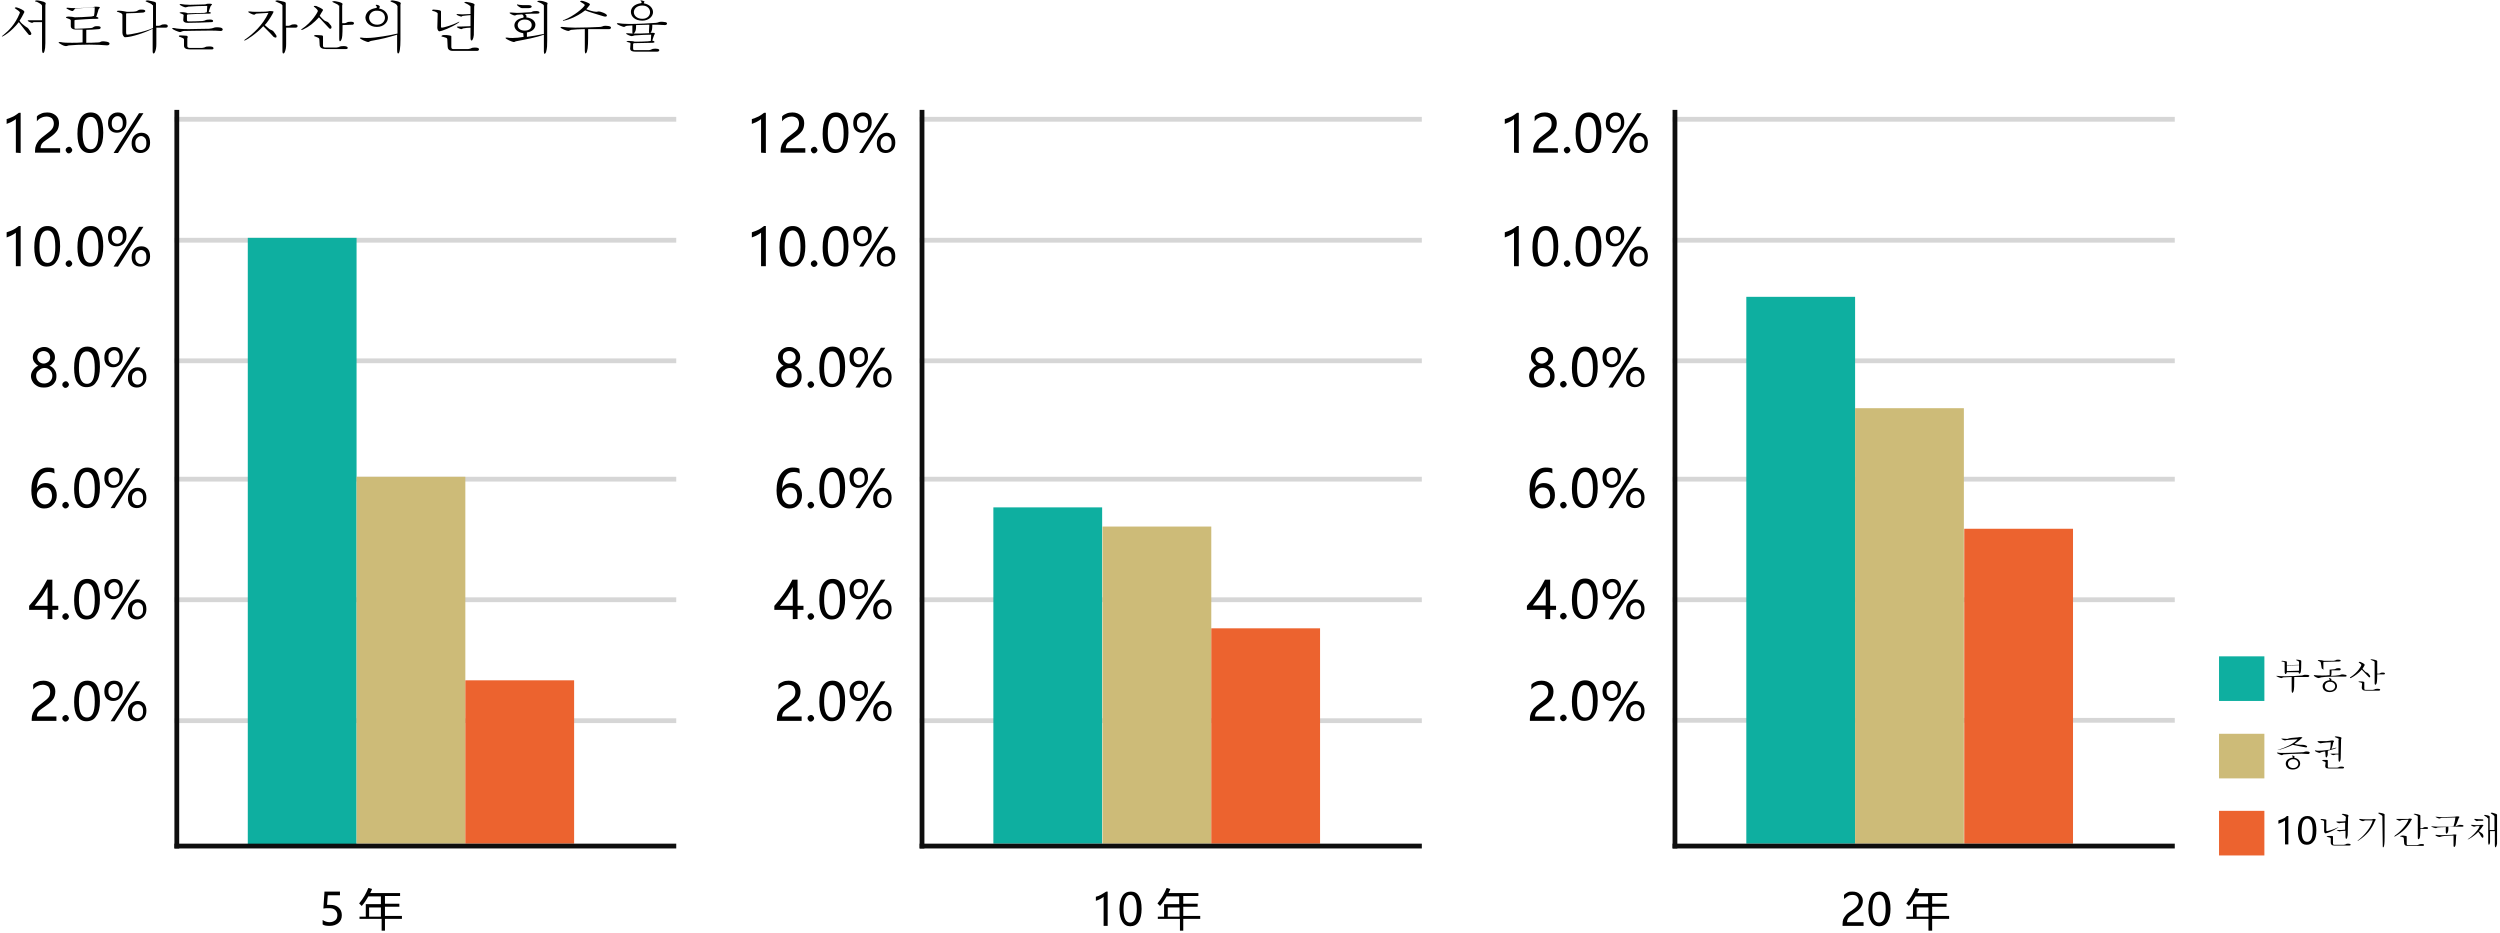 <?xml version="1.0" encoding="utf-8"?>
<!-- Generator: Adobe Illustrator 22.1.0, SVG Export Plug-In . SVG Version: 6.00 Build 0)  -->
<svg version="1.1" id="组_2" xmlns="http://www.w3.org/2000/svg" xmlns:xlink="http://www.w3.org/1999/xlink" x="0px" y="0px"
	 viewBox="0 0 678 253" style="enable-background:new 0 0 678 253;" xml:space="preserve">
<style type="text/css">
	.st0{enable-background:new    ;}
	.st1{fill:#D6D6D6;}
	.st2{fill:#0E0E0E;}
	.st3{fill:#0EAFA0;}
	.st4{fill:#CDBB78;}
	.st5{fill:#EC632F;}
</style>
<g id="_2.0_" class="st0">
	<path d="M13.6,187.6c0-0.6-0.2-1-0.5-1.4c-0.4-0.3-0.9-0.5-1.5-0.5c-0.4,0-0.9,0.1-1.3,0.3c-0.5,0.2-0.9,0.5-1.3,1v-1.3
		c0.3-0.4,0.7-0.6,1.2-0.8c0.4-0.2,1-0.3,1.6-0.3c1,0,1.7,0.3,2.3,0.8s0.9,1.2,0.9,2.1c0,0.8-0.2,1.5-0.5,2c-0.4,0.6-1,1.2-1.9,1.8
		s-1.5,1.1-1.8,1.3c-0.3,0.3-0.5,0.5-0.6,0.8c-0.1,0.2-0.2,0.5-0.2,0.9h5.3v1.2H8.6V195c0-0.6,0.1-1.1,0.3-1.6
		c0.2-0.4,0.4-0.8,0.8-1.3c0.4-0.4,1-0.9,1.8-1.5s1.4-1.1,1.7-1.5C13.5,188.7,13.6,188.2,13.6,187.6z"/>
	<path d="M16.9,194.8c0-0.2,0.1-0.5,0.3-0.6c0.2-0.2,0.4-0.3,0.6-0.3c0.3,0,0.5,0.1,0.6,0.3c0.2,0.2,0.3,0.4,0.3,0.6
		c0,0.2-0.1,0.4-0.3,0.6c-0.2,0.2-0.4,0.3-0.6,0.3c-0.3,0-0.5-0.1-0.6-0.3C16.9,195.2,16.9,195,16.9,194.8z"/>
	<path d="M20.1,190.4c0-1.9,0.3-3.3,0.9-4.3s1.5-1.5,2.7-1.5c2.3,0,3.4,1.8,3.4,5.5c0,1.8-0.3,3.2-1,4.1c-0.6,1-1.5,1.4-2.7,1.4
		c-1.1,0-1.9-0.5-2.5-1.4C20.4,193.4,20.1,192.1,20.1,190.4z M21.4,190.3c0,2.8,0.7,4.3,2.2,4.3c1.4,0,2.1-1.4,2.1-4.3
		c0-3-0.7-4.5-2.1-4.5S21.4,187.3,21.4,190.3z"/>
	<path d="M28.3,187.5c0-0.9,0.2-1.6,0.7-2.1s1.1-0.8,1.9-0.8s1.4,0.2,1.8,0.7s0.6,1.1,0.6,2c0,0.8-0.2,1.5-0.7,2s-1.1,0.8-1.9,0.8
		c-0.7,0-1.3-0.2-1.8-0.7C28.5,189,28.3,188.3,28.3,187.5z M29.4,187.4c0,0.6,0.1,1.1,0.4,1.4c0.3,0.3,0.6,0.5,1.1,0.5
		s0.8-0.2,1.1-0.5c0.3-0.3,0.4-0.8,0.4-1.4c0-0.6-0.1-1.1-0.4-1.4c-0.2-0.3-0.6-0.5-1-0.5c-0.5,0-0.8,0.2-1.1,0.5
		C29.5,186.4,29.4,186.8,29.4,187.4z M38,184.8l-6.9,10.8H30l6.9-10.8H38z M34.7,193c0-0.9,0.2-1.6,0.7-2.1s1.1-0.8,1.9-0.8
		c0.8,0,1.3,0.2,1.8,0.7c0.4,0.5,0.6,1.1,0.6,2c0,0.8-0.2,1.5-0.7,2s-1.1,0.8-1.9,0.8c-0.7,0-1.3-0.2-1.8-0.7
		C34.9,194.4,34.7,193.8,34.7,193z M35.8,192.9c0,0.6,0.1,1,0.4,1.4c0.3,0.3,0.6,0.5,1.1,0.5s0.8-0.2,1.1-0.5s0.4-0.8,0.4-1.4
		c0-0.6-0.1-1.1-0.4-1.4c-0.3-0.3-0.6-0.5-1-0.5c-0.5,0-0.8,0.2-1.1,0.5C35.9,191.9,35.8,192.3,35.8,192.9z"/>
</g>
<g id="_4.0_" class="st0">
	<path d="M14.2,157.2v7.1h1.6v1.1h-1.6v2.5h-1.3v-2.5h-5v-1.1c0.9-1,1.8-2.1,2.7-3.4c0.9-1.3,1.6-2.5,2.2-3.7L14.2,157.2L14.2,157.2
		z M9.4,164.3h3.5v-5.1c-0.5,0.9-1,1.7-1.5,2.5C10.8,162.5,10.1,163.3,9.4,164.3z"/>
	<path d="M16.9,167.2c0-0.2,0.1-0.5,0.3-0.6c0.2-0.2,0.4-0.3,0.6-0.3c0.3,0,0.5,0.1,0.6,0.3c0.2,0.2,0.3,0.4,0.3,0.6
		c0,0.2-0.1,0.4-0.3,0.6c-0.2,0.2-0.4,0.3-0.6,0.3c-0.3,0-0.5-0.1-0.6-0.3C16.9,167.6,16.9,167.4,16.9,167.2z"/>
	<path d="M20.1,162.8c0-1.9,0.3-3.3,0.9-4.3s1.5-1.5,2.7-1.5c2.3,0,3.4,1.8,3.4,5.5c0,1.8-0.3,3.2-1,4.1c-0.6,1-1.5,1.4-2.7,1.4
		c-1.1,0-1.9-0.5-2.5-1.4C20.4,165.8,20.1,164.5,20.1,162.8z M21.4,162.7c0,2.8,0.7,4.3,2.2,4.3c1.4,0,2.1-1.4,2.1-4.3
		c0-3-0.7-4.5-2.1-4.5S21.4,159.7,21.4,162.7z"/>
	<path d="M28.3,159.9c0-0.9,0.2-1.6,0.7-2.1s1.1-0.8,1.9-0.8s1.4,0.2,1.8,0.7s0.6,1.1,0.6,2c0,0.8-0.2,1.5-0.7,2s-1.1,0.8-1.9,0.8
		c-0.7,0-1.3-0.2-1.8-0.7C28.5,161.4,28.3,160.7,28.3,159.9z M29.4,159.8c0,0.6,0.1,1.1,0.4,1.4c0.3,0.3,0.6,0.5,1.1,0.5
		s0.8-0.2,1.1-0.5c0.3-0.3,0.4-0.8,0.4-1.4c0-0.6-0.1-1.1-0.4-1.4c-0.2-0.3-0.6-0.5-1-0.5c-0.5,0-0.8,0.2-1.1,0.5
		C29.5,158.8,29.4,159.2,29.4,159.8z M38,157.2L31.1,168H30l6.9-10.8H38z M34.7,165.4c0-0.9,0.2-1.6,0.7-2.1s1.1-0.8,1.9-0.8
		c0.8,0,1.3,0.2,1.8,0.7c0.4,0.5,0.6,1.1,0.6,2c0,0.8-0.2,1.5-0.7,2s-1.1,0.8-1.9,0.8c-0.7,0-1.3-0.2-1.8-0.7
		C34.9,166.8,34.7,166.2,34.7,165.4z M35.8,165.3c0,0.6,0.1,1,0.4,1.4c0.3,0.3,0.6,0.5,1.1,0.5s0.8-0.2,1.1-0.5s0.4-0.8,0.4-1.4
		c0-0.6-0.1-1.1-0.4-1.4c-0.3-0.3-0.6-0.5-1-0.5c-0.5,0-0.8,0.2-1.1,0.5C35.9,164.3,35.8,164.7,35.8,165.3z"/>
</g>
<g id="_6.0_" class="st0">
	<path d="M14.8,128.4c-0.6-0.3-1.1-0.4-1.7-0.4c-0.9,0-1.7,0.4-2.2,1.2c-0.6,0.8-0.8,1.9-0.9,3.3l0,0c0.5-1,1.3-1.5,2.4-1.5
		c0.9,0,1.7,0.3,2.2,0.9s0.8,1.4,0.8,2.4s-0.3,1.9-1,2.6c-0.6,0.7-1.4,1-2.4,1c-1.1,0-1.9-0.4-2.6-1.3c-0.6-0.8-0.9-2.1-0.9-3.6
		c0-1.9,0.4-3.4,1.2-4.5c0.8-1.1,1.9-1.7,3.2-1.7c0.8,0,1.4,0.1,1.8,0.3L14.8,128.4L14.8,128.4z M10,134.2c0,0.7,0.2,1.3,0.6,1.8
		c0.4,0.5,0.9,0.8,1.5,0.8s1.1-0.2,1.4-0.6c0.4-0.4,0.6-1,0.6-1.7s-0.2-1.3-0.5-1.7s-0.8-0.6-1.5-0.6c-0.6,0-1.1,0.2-1.5,0.6
		C10.2,133.2,10,133.7,10,134.2z"/>
	<path d="M16.9,137c0-0.2,0.1-0.5,0.3-0.6c0.2-0.2,0.4-0.3,0.6-0.3c0.3,0,0.5,0.1,0.6,0.3c0.2,0.2,0.3,0.4,0.3,0.6
		c0,0.2-0.1,0.4-0.3,0.6c-0.2,0.2-0.4,0.3-0.6,0.3c-0.3,0-0.5-0.1-0.6-0.3C16.9,137.4,16.9,137.2,16.9,137z"/>
	<path d="M20.1,132.6c0-1.9,0.3-3.3,0.9-4.3s1.5-1.5,2.7-1.5c2.3,0,3.4,1.8,3.4,5.5c0,1.8-0.3,3.2-1,4.1c-0.6,1-1.5,1.4-2.7,1.4
		c-1.1,0-1.9-0.5-2.5-1.4C20.4,135.6,20.1,134.3,20.1,132.6z M21.4,132.5c0,2.8,0.7,4.3,2.2,4.3c1.4,0,2.1-1.4,2.1-4.3
		c0-3-0.7-4.5-2.1-4.5S21.4,129.5,21.4,132.5z"/>
	<path d="M28.3,129.7c0-0.9,0.2-1.6,0.7-2.1c0.5-0.5,1.1-0.8,1.9-0.8s1.4,0.2,1.8,0.7s0.6,1.1,0.6,2c0,0.8-0.2,1.5-0.7,2
		s-1.1,0.8-1.9,0.8c-0.7,0-1.3-0.2-1.8-0.7C28.5,131.2,28.3,130.5,28.3,129.7z M29.4,129.7c0,0.6,0.1,1.1,0.4,1.4
		c0.3,0.3,0.6,0.5,1.1,0.5s0.8-0.2,1.1-0.5c0.3-0.3,0.4-0.8,0.4-1.4c0-0.6-0.1-1.1-0.4-1.4c-0.2-0.3-0.6-0.5-1-0.5
		c-0.5,0-0.8,0.2-1.1,0.5C29.5,128.6,29.4,129.1,29.4,129.7z M38,127l-6.9,10.8H30l6.9-10.8H38z M34.7,135.2c0-0.9,0.2-1.6,0.7-2.1
		s1.1-0.8,1.9-0.8c0.8,0,1.3,0.2,1.8,0.7c0.4,0.5,0.6,1.1,0.6,2c0,0.8-0.2,1.5-0.7,2s-1.1,0.8-1.9,0.8c-0.7,0-1.3-0.2-1.8-0.7
		C34.9,136.6,34.7,136,34.7,135.2z M35.8,135.1c0,0.6,0.1,1,0.4,1.4c0.3,0.3,0.6,0.5,1.1,0.5s0.8-0.2,1.1-0.5s0.4-0.8,0.4-1.4
		c0-0.6-0.1-1.1-0.4-1.4c-0.3-0.3-0.6-0.5-1-0.5c-0.5,0-0.8,0.2-1.1,0.5C35.9,134.1,35.8,134.5,35.8,135.1z"/>
</g>
<g id="_8.0_" class="st0">
	<path d="M8.4,102c0-0.6,0.2-1.2,0.6-1.7c0.4-0.5,0.8-0.9,1.4-1.1c-0.5-0.3-0.8-0.6-1.1-1s-0.4-0.9-0.4-1.3c0-0.5,0.1-1,0.4-1.4
		c0.3-0.4,0.6-0.7,1.1-1c0.5-0.2,1-0.4,1.5-0.4c0.6,0,1.1,0.1,1.5,0.4c0.5,0.2,0.8,0.6,1.1,1s0.4,0.9,0.4,1.4s-0.1,0.9-0.4,1.3
		c-0.3,0.4-0.6,0.8-1.1,1c0.6,0.2,1.1,0.6,1.4,1.1c0.4,0.5,0.5,1.1,0.5,1.7s-0.1,1.2-0.4,1.6c-0.3,0.5-0.7,0.9-1.2,1.1
		c-0.5,0.3-1.1,0.4-1.8,0.4s-1.3-0.1-1.8-0.4s-0.9-0.6-1.2-1.1C8.6,103.1,8.4,102.6,8.4,102z M9.8,101.9c0,0.6,0.2,1.1,0.6,1.5
		c0.4,0.4,0.9,0.6,1.6,0.6c0.6,0,1.2-0.2,1.6-0.6c0.4-0.4,0.6-0.9,0.6-1.5s-0.2-1.1-0.6-1.5c-0.4-0.4-0.9-0.6-1.5-0.6
		s-1.1,0.2-1.5,0.6C10,100.8,9.8,101.3,9.8,101.9z M10.1,96.9c0,0.5,0.2,0.9,0.5,1.2c0.3,0.3,0.8,0.5,1.2,0.5c0.5,0,0.9-0.2,1.3-0.5
		s0.5-0.8,0.5-1.2c0-0.5-0.2-0.9-0.5-1.2s-0.8-0.5-1.3-0.5s-0.9,0.2-1.3,0.5C10.3,96,10.1,96.5,10.1,96.9z"/>
	<path d="M16.9,104.3c0-0.2,0.1-0.5,0.3-0.6c0.2-0.2,0.4-0.3,0.6-0.3c0.3,0,0.5,0.1,0.6,0.3c0.2,0.2,0.3,0.4,0.3,0.6
		s-0.1,0.4-0.3,0.6c-0.2,0.2-0.4,0.3-0.6,0.3c-0.3,0-0.5-0.1-0.6-0.3C16.9,104.7,16.9,104.5,16.9,104.3z"/>
	<path d="M20.1,99.8c0-1.9,0.3-3.3,0.9-4.3s1.5-1.5,2.7-1.5c2.3,0,3.4,1.8,3.4,5.5c0,1.8-0.3,3.2-1,4.1c-0.6,1-1.5,1.4-2.7,1.4
		c-1.1,0-1.9-0.5-2.5-1.4C20.4,102.9,20.1,101.6,20.1,99.8z M21.4,99.8c0,2.8,0.7,4.3,2.2,4.3c1.4,0,2.1-1.4,2.1-4.3
		c0-3-0.7-4.5-2.1-4.5C22.2,95.2,21.4,96.7,21.4,99.8z"/>
	<path d="M28.3,97c0-0.9,0.2-1.6,0.7-2.1s1.1-0.8,1.9-0.8s1.4,0.2,1.8,0.7s0.6,1.1,0.6,2c0,0.8-0.2,1.5-0.7,2s-1.1,0.8-1.9,0.8
		c-0.7,0-1.3-0.2-1.8-0.7C28.5,98.4,28.3,97.8,28.3,97z M29.4,96.9c0,0.6,0.1,1.1,0.4,1.4s0.6,0.5,1.1,0.5s0.8-0.2,1.1-0.5
		c0.3-0.3,0.4-0.8,0.4-1.4s-0.1-1.1-0.4-1.4c-0.2-0.3-0.6-0.5-1-0.5c-0.5,0-0.8,0.2-1.1,0.5C29.5,95.8,29.4,96.3,29.4,96.9z
		 M38,94.3L31.1,105H30l6.9-10.8H38V94.3z M34.7,102.5c0-0.9,0.2-1.6,0.7-2.1s1.1-0.8,1.9-0.8c0.8,0,1.3,0.2,1.8,0.7
		c0.4,0.5,0.6,1.1,0.6,2c0,0.8-0.2,1.5-0.7,2s-1.1,0.8-1.9,0.8c-0.7,0-1.3-0.2-1.8-0.7C34.9,103.9,34.7,103.3,34.7,102.5z
		 M35.8,102.4c0,0.6,0.1,1,0.4,1.4c0.3,0.3,0.6,0.5,1.1,0.5s0.8-0.2,1.1-0.5s0.4-0.8,0.4-1.4s-0.1-1.1-0.4-1.4
		c-0.3-0.3-0.6-0.5-1-0.5c-0.5,0-0.8,0.2-1.1,0.5C35.9,101.3,35.8,101.8,35.8,102.4z"/>
</g>
<g id="_10.0_" class="st0">
	<path d="M4.3,72.2v-9.1c-0.2,0.2-0.6,0.4-1.1,0.7s-1,0.4-1.4,0.6V63c0.6-0.2,1.2-0.4,1.8-0.7s1.1-0.7,1.5-1h0.5v10.9H4.3z"/>
	<path d="M9.3,67.1c0-1.9,0.3-3.3,0.9-4.3c0.6-1,1.5-1.5,2.7-1.5c2.3,0,3.4,1.8,3.4,5.5c0,1.8-0.3,3.2-1,4.1c-0.6,1-1.5,1.4-2.7,1.4
		c-1.1,0-1.9-0.5-2.5-1.4C9.6,70.1,9.3,68.8,9.3,67.1z M10.7,67c0,2.8,0.7,4.3,2.2,4.3c1.4,0,2.1-1.4,2.1-4.3c0-3-0.7-4.5-2.1-4.5
		C11.4,62.5,10.7,64,10.7,67z"/>
	<path d="M17.8,71.5c0-0.2,0.1-0.5,0.3-0.6c0.2-0.2,0.4-0.3,0.6-0.3c0.3,0,0.5,0.1,0.6,0.3c0.2,0.2,0.3,0.4,0.3,0.6
		s-0.1,0.4-0.3,0.6c-0.2,0.2-0.4,0.3-0.6,0.3c-0.3,0-0.5-0.1-0.6-0.3C17.9,72,17.8,71.8,17.8,71.5z"/>
	<path d="M21,67.1c0-1.9,0.3-3.3,0.9-4.3s1.5-1.5,2.7-1.5c2.3,0,3.4,1.8,3.4,5.5c0,1.8-0.3,3.2-1,4.1c-0.6,1-1.5,1.4-2.7,1.4
		c-1.1,0-1.9-0.5-2.5-1.4C21.3,70.1,21,68.8,21,67.1z M22.4,67c0,2.8,0.7,4.3,2.2,4.3c1.4,0,2.1-1.4,2.1-4.3c0-3-0.7-4.5-2.1-4.5
		C23.1,62.5,22.4,64,22.4,67z"/>
	<path d="M29.3,64.2c0-0.9,0.2-1.6,0.7-2.1s1.1-0.8,1.9-0.8c0.8,0,1.4,0.2,1.8,0.7s0.6,1.1,0.6,2c0,0.8-0.2,1.5-0.7,2
		s-1.1,0.8-1.9,0.8c-0.7,0-1.3-0.2-1.8-0.7C29.5,65.7,29.3,65,29.3,64.2z M30.3,64.2c0,0.6,0.1,1.1,0.4,1.4s0.6,0.5,1.1,0.5
		s0.8-0.2,1.1-0.5s0.4-0.8,0.4-1.4s-0.1-1.1-0.4-1.4c-0.2-0.3-0.6-0.5-1-0.5c-0.5,0-0.8,0.2-1.1,0.5C30.5,63.1,30.3,63.6,30.3,64.2z
		 M38.9,61.5L32,72.3h-1.2l6.9-10.8C37.7,61.5,38.9,61.5,38.9,61.5z M35.7,69.7c0-0.9,0.2-1.6,0.7-2.1s1.1-0.8,1.9-0.8
		c0.8,0,1.3,0.2,1.8,0.7c0.4,0.5,0.6,1.1,0.6,2c0,0.8-0.2,1.5-0.7,2s-1.1,0.8-1.9,0.8c-0.7,0-1.3-0.2-1.8-0.7
		C35.9,71.2,35.7,70.5,35.7,69.7z M36.7,69.7c0,0.6,0.1,1,0.4,1.4c0.3,0.3,0.6,0.5,1.1,0.5s0.8-0.2,1.1-0.5s0.4-0.8,0.4-1.4
		s-0.1-1.1-0.4-1.4c-0.3-0.3-0.6-0.5-1-0.5c-0.5,0-0.8,0.2-1.1,0.5C36.8,68.6,36.7,69.1,36.7,69.7z"/>
</g>
<g id="_12.0_" class="st0">
	<path d="M4.3,41.4v-9.1c-0.2,0.2-0.6,0.4-1.1,0.7s-1,0.4-1.4,0.6v-1.3c0.6-0.2,1.2-0.4,1.8-0.7c0.6-0.3,1.1-0.7,1.5-1h0.5v10.9
		L4.3,41.4L4.3,41.4z"/>
	<path d="M14.6,33.5c0-0.6-0.2-1-0.5-1.4c-0.4-0.3-0.9-0.5-1.5-0.5c-0.4,0-0.9,0.1-1.3,0.3c-0.5,0.2-0.9,0.5-1.3,1v-1.3
		c0.3-0.4,0.7-0.6,1.2-0.8c0.4-0.2,1-0.3,1.6-0.3c1,0,1.7,0.3,2.3,0.8s0.9,1.2,0.9,2.1c0,0.8-0.2,1.5-0.5,2c-0.4,0.6-1,1.2-1.9,1.8
		s-1.5,1.1-1.8,1.3c-0.3,0.3-0.5,0.5-0.6,0.8c-0.1,0.2-0.2,0.5-0.2,0.9h5.3v1.2H9.5v-0.5c0-0.6,0.1-1.1,0.3-1.6
		c0.2-0.4,0.4-0.8,0.8-1.3c0.4-0.4,1-0.9,1.8-1.5s1.4-1.1,1.7-1.5C14.4,34.6,14.6,34.1,14.6,33.5z"/>
	<path d="M17.8,40.7c0-0.2,0.1-0.5,0.3-0.6c0.2-0.2,0.4-0.3,0.6-0.3c0.3,0,0.5,0.1,0.6,0.3c0.2,0.2,0.3,0.4,0.3,0.6
		c0,0.2-0.1,0.4-0.3,0.6c-0.2,0.2-0.4,0.3-0.6,0.3c-0.3,0-0.5-0.1-0.6-0.3C17.9,41.1,17.8,40.9,17.8,40.7z"/>
	<path d="M21,36.3c0-1.9,0.3-3.3,0.9-4.3s1.5-1.5,2.7-1.5c2.3,0,3.4,1.8,3.4,5.5c0,1.8-0.3,3.2-1,4.1c-0.6,1-1.5,1.4-2.7,1.4
		c-1.1,0-1.9-0.5-2.5-1.4C21.3,39.3,21,38,21,36.3z M22.4,36.2c0,2.8,0.7,4.3,2.2,4.3c1.4,0,2.1-1.4,2.1-4.3c0-3-0.7-4.5-2.1-4.5
		C23.1,31.7,22.4,33.2,22.4,36.2z"/>
	<path d="M29.3,33.4c0-0.9,0.2-1.6,0.7-2.1s1.1-0.8,1.9-0.8c0.8,0,1.4,0.2,1.8,0.7s0.6,1.1,0.6,2c0,0.8-0.2,1.5-0.7,2
		S32.5,36,31.7,36c-0.7,0-1.3-0.2-1.8-0.7C29.5,34.9,29.3,34.2,29.3,33.4z M30.3,33.4c0,0.6,0.1,1.1,0.4,1.4
		c0.3,0.3,0.6,0.5,1.1,0.5s0.8-0.2,1.1-0.5s0.4-0.8,0.4-1.4c0-0.6-0.1-1.1-0.4-1.4c-0.2-0.3-0.6-0.5-1-0.5c-0.5,0-0.8,0.2-1.1,0.5
		C30.5,32.3,30.3,32.7,30.3,33.4z M38.9,30.7L32,41.5h-1.2l6.9-10.8H38.9z M35.7,38.9c0-0.9,0.2-1.6,0.7-2.1s1.1-0.8,1.9-0.8
		c0.8,0,1.3,0.2,1.8,0.7c0.4,0.5,0.6,1.1,0.6,2c0,0.8-0.2,1.5-0.7,2s-1.1,0.8-1.9,0.8c-0.7,0-1.3-0.2-1.8-0.7
		C35.9,40.3,35.7,39.7,35.7,38.9z M36.7,38.8c0,0.6,0.1,1,0.4,1.4c0.3,0.3,0.6,0.5,1.1,0.5s0.8-0.2,1.1-0.5s0.4-0.8,0.4-1.4
		c0-0.6-0.1-1.1-0.4-1.4c-0.3-0.3-0.6-0.5-1-0.5c-0.5,0-0.8,0.2-1.1,0.5C36.8,37.8,36.7,38.2,36.7,38.8z"/>
</g>
<g id="线">
	<rect id="矩形_863_拷贝_2" x="47.3" y="194.8" class="st1" width="136.1" height="1.3"/>
	<rect id="矩形_863_拷贝_3" x="47.3" y="162" class="st1" width="136.1" height="1.3"/>
	<rect id="矩形_863_拷贝_4" x="47.3" y="129.3" class="st1" width="136.1" height="1.3"/>
	<rect id="矩形_863_拷贝_5" x="47.3" y="97.2" class="st1" width="136.1" height="1.3"/>
	<rect id="矩形_863_拷贝_5-2" x="47.3" y="64.5" class="st1" width="136.1" height="1.3"/>
	<rect id="矩形_863_拷贝_5-3" x="47.3" y="31.7" class="st1" width="136.1" height="1.3"/>
	<rect id="矩形_863" x="47.3" y="29.8" class="st2" width="1.3" height="200.3"/>
</g>
<rect id="矩形_864" x="67.2" y="64.5" class="st3" width="29.5" height="164.4"/>
<rect id="矩形_864_拷贝" x="96.7" y="129.3" class="st4" width="29.5" height="99.5"/>
<rect id="矩形_864_拷贝_2" x="126.2" y="184.5" class="st5" width="29.5" height="44.3"/>
<rect id="矩形_863_拷贝" x="47.3" y="228.8" class="st2" width="136.1" height="1.3"/>
<g id="_2">
	<g id="_2.0_2" class="st0">
		<path d="M215.7,187.6c0-0.6-0.2-1-0.5-1.4c-0.4-0.3-0.9-0.5-1.5-0.5c-0.4,0-0.9,0.1-1.3,0.3c-0.5,0.2-0.9,0.5-1.3,1v-1.3
			c0.3-0.4,0.7-0.6,1.2-0.8c0.4-0.2,1-0.3,1.6-0.3c1,0,1.7,0.3,2.3,0.8s0.9,1.2,0.9,2.1c0,0.8-0.2,1.5-0.5,2c-0.4,0.6-1,1.2-1.9,1.8
			s-1.5,1.1-1.8,1.3c-0.3,0.3-0.5,0.5-0.6,0.8c-0.1,0.2-0.2,0.5-0.2,0.9h5.3v1.2h-6.7V195c0-0.6,0.1-1.1,0.3-1.6
			c0.2-0.4,0.4-0.8,0.8-1.3c0.4-0.4,1-0.9,1.8-1.5s1.4-1.1,1.7-1.5S215.7,188.2,215.7,187.6z"/>
		<path d="M219,194.8c0-0.2,0.1-0.5,0.3-0.6c0.2-0.2,0.4-0.3,0.6-0.3c0.3,0,0.5,0.1,0.6,0.3c0.2,0.2,0.3,0.4,0.3,0.6
			c0,0.2-0.1,0.4-0.3,0.6c-0.2,0.2-0.4,0.3-0.6,0.3c-0.3,0-0.5-0.1-0.6-0.3C219.1,195.2,219,195,219,194.8z"/>
		<path d="M222.2,190.4c0-1.9,0.3-3.3,0.9-4.3c0.6-1,1.5-1.5,2.7-1.5c2.3,0,3.4,1.8,3.4,5.5c0,1.8-0.3,3.2-1,4.1
			c-0.6,1-1.5,1.4-2.7,1.4c-1.1,0-1.9-0.5-2.5-1.4C222.5,193.4,222.2,192.1,222.2,190.4z M223.5,190.3c0,2.8,0.7,4.3,2.2,4.3
			c1.4,0,2.1-1.4,2.1-4.3c0-3-0.7-4.5-2.1-4.5C224.3,185.8,223.5,187.3,223.5,190.3z"/>
		<path d="M230.4,187.5c0-0.9,0.2-1.6,0.7-2.1s1.1-0.8,1.9-0.8c0.8,0,1.4,0.2,1.8,0.7c0.4,0.5,0.6,1.1,0.6,2c0,0.8-0.2,1.5-0.7,2
			s-1.1,0.8-1.9,0.8c-0.7,0-1.3-0.2-1.8-0.7C230.7,189,230.4,188.3,230.4,187.5z M231.5,187.4c0,0.6,0.1,1.1,0.4,1.4
			c0.3,0.3,0.6,0.5,1.1,0.5s0.8-0.2,1.1-0.5s0.4-0.8,0.4-1.4c0-0.6-0.1-1.1-0.4-1.4c-0.2-0.3-0.6-0.5-1-0.5c-0.5,0-0.8,0.2-1.1,0.5
			C231.6,186.4,231.5,186.8,231.5,187.4z M240.1,184.8l-6.9,10.8H232l6.9-10.8H240.1z M236.8,193c0-0.9,0.2-1.6,0.7-2.1
			s1.1-0.8,1.9-0.8c0.8,0,1.3,0.2,1.8,0.7c0.4,0.5,0.6,1.1,0.6,2c0,0.8-0.2,1.5-0.7,2s-1.1,0.8-1.9,0.8c-0.7,0-1.3-0.2-1.8-0.7
			C237.1,194.4,236.8,193.8,236.8,193z M237.9,192.9c0,0.6,0.1,1,0.4,1.4c0.3,0.3,0.6,0.5,1.1,0.5s0.8-0.2,1.1-0.5s0.4-0.8,0.4-1.4
			c0-0.6-0.1-1.1-0.4-1.4c-0.3-0.3-0.6-0.5-1-0.5c-0.5,0-0.8,0.2-1.1,0.5C238,191.9,237.9,192.3,237.9,192.9z"/>
	</g>
	<g id="_4.0_2" class="st0">
		<path d="M216.3,157.2v7.1h1.6v1.1h-1.6v2.5H215v-2.5h-5v-1.1c0.9-1,1.8-2.1,2.7-3.4c0.9-1.3,1.6-2.5,2.2-3.7L216.3,157.2
			L216.3,157.2z M211.5,164.3h3.5v-5.1c-0.5,0.9-1,1.7-1.5,2.5C212.9,162.5,212.2,163.3,211.5,164.3z"/>
		<path d="M219,167.2c0-0.2,0.1-0.5,0.3-0.6c0.2-0.2,0.4-0.3,0.6-0.3c0.3,0,0.5,0.1,0.6,0.3c0.2,0.2,0.3,0.4,0.3,0.6
			c0,0.2-0.1,0.4-0.3,0.6c-0.2,0.2-0.4,0.3-0.6,0.3c-0.3,0-0.5-0.1-0.6-0.3C219.1,167.6,219,167.4,219,167.2z"/>
		<path d="M222.2,162.8c0-1.9,0.3-3.3,0.9-4.3c0.6-1,1.5-1.5,2.7-1.5c2.3,0,3.4,1.8,3.4,5.5c0,1.8-0.3,3.2-1,4.1
			c-0.6,1-1.5,1.4-2.7,1.4c-1.1,0-1.9-0.5-2.5-1.4C222.5,165.8,222.2,164.5,222.2,162.8z M223.5,162.7c0,2.8,0.7,4.3,2.2,4.3
			c1.4,0,2.1-1.4,2.1-4.3c0-3-0.7-4.5-2.1-4.5C224.3,158.2,223.5,159.7,223.5,162.7z"/>
		<path d="M230.4,159.9c0-0.9,0.2-1.6,0.7-2.1s1.1-0.8,1.9-0.8c0.8,0,1.4,0.2,1.8,0.7c0.4,0.5,0.6,1.1,0.6,2c0,0.8-0.2,1.5-0.7,2
			s-1.1,0.8-1.9,0.8c-0.7,0-1.3-0.2-1.8-0.7C230.7,161.4,230.4,160.7,230.4,159.9z M231.5,159.8c0,0.6,0.1,1.1,0.4,1.4
			c0.3,0.3,0.6,0.5,1.1,0.5s0.8-0.2,1.1-0.5s0.4-0.8,0.4-1.4c0-0.6-0.1-1.1-0.4-1.4c-0.2-0.3-0.6-0.5-1-0.5c-0.5,0-0.8,0.2-1.1,0.5
			C231.6,158.8,231.5,159.2,231.5,159.8z M240.1,157.2l-6.9,10.8H232l6.9-10.8H240.1z M236.8,165.4c0-0.9,0.2-1.6,0.7-2.1
			s1.1-0.8,1.9-0.8c0.8,0,1.3,0.2,1.8,0.7c0.4,0.5,0.6,1.1,0.6,2c0,0.8-0.2,1.5-0.7,2s-1.1,0.8-1.9,0.8c-0.7,0-1.3-0.2-1.8-0.7
			C237.1,166.8,236.8,166.2,236.8,165.4z M237.9,165.3c0,0.6,0.1,1,0.4,1.4c0.3,0.3,0.6,0.5,1.1,0.5s0.8-0.2,1.1-0.5
			s0.4-0.8,0.4-1.4c0-0.6-0.1-1.1-0.4-1.4c-0.3-0.3-0.6-0.5-1-0.5c-0.5,0-0.8,0.2-1.1,0.5C238,164.3,237.9,164.7,237.9,165.3z"/>
	</g>
	<g id="_6.0_2" class="st0">
		<path d="M216.9,128.4c-0.6-0.3-1.1-0.4-1.7-0.4c-0.9,0-1.7,0.4-2.2,1.2c-0.6,0.8-0.8,1.9-0.9,3.3l0,0c0.5-1,1.3-1.5,2.4-1.5
			c0.9,0,1.7,0.3,2.2,0.9s0.8,1.4,0.8,2.4s-0.3,1.9-1,2.6c-0.6,0.7-1.4,1-2.4,1c-1.1,0-1.9-0.4-2.6-1.3c-0.6-0.8-0.9-2.1-0.9-3.6
			c0-1.9,0.4-3.4,1.2-4.5c0.8-1.1,1.9-1.7,3.2-1.7c0.8,0,1.4,0.1,1.8,0.3L216.9,128.4L216.9,128.4z M212.1,134.2
			c0,0.7,0.2,1.3,0.6,1.8c0.4,0.5,0.9,0.8,1.5,0.8s1.1-0.2,1.4-0.6c0.4-0.4,0.6-1,0.6-1.7s-0.2-1.3-0.5-1.7s-0.8-0.6-1.5-0.6
			c-0.6,0-1.1,0.2-1.5,0.6C212.3,133.2,212.1,133.7,212.1,134.2z"/>
		<path d="M219,137c0-0.2,0.1-0.5,0.3-0.6c0.2-0.2,0.4-0.3,0.6-0.3c0.3,0,0.5,0.1,0.6,0.3c0.2,0.2,0.3,0.4,0.3,0.6
			c0,0.2-0.1,0.4-0.3,0.6c-0.2,0.2-0.4,0.3-0.6,0.3c-0.3,0-0.5-0.1-0.6-0.3C219.1,137.4,219,137.2,219,137z"/>
		<path d="M222.2,132.6c0-1.9,0.3-3.3,0.9-4.3c0.6-1,1.5-1.5,2.7-1.5c2.3,0,3.4,1.8,3.4,5.5c0,1.8-0.3,3.2-1,4.1
			c-0.6,1-1.5,1.4-2.7,1.4c-1.1,0-1.9-0.5-2.5-1.4C222.5,135.6,222.2,134.3,222.2,132.6z M223.5,132.5c0,2.8,0.7,4.3,2.2,4.3
			c1.4,0,2.1-1.4,2.1-4.3c0-3-0.7-4.5-2.1-4.5C224.3,128,223.5,129.5,223.5,132.5z"/>
		<path d="M230.4,129.7c0-0.9,0.2-1.6,0.7-2.1c0.5-0.5,1.1-0.8,1.9-0.8c0.8,0,1.4,0.2,1.8,0.7c0.4,0.5,0.6,1.1,0.6,2
			c0,0.8-0.2,1.5-0.7,2s-1.1,0.8-1.9,0.8c-0.7,0-1.3-0.2-1.8-0.7C230.7,131.2,230.4,130.5,230.4,129.7z M231.5,129.7
			c0,0.6,0.1,1.1,0.4,1.4c0.3,0.3,0.6,0.5,1.1,0.5s0.8-0.2,1.1-0.5s0.4-0.8,0.4-1.4c0-0.6-0.1-1.1-0.4-1.4c-0.2-0.3-0.6-0.5-1-0.5
			c-0.5,0-0.8,0.2-1.1,0.5C231.6,128.6,231.5,129.1,231.5,129.7z M240.1,127l-6.9,10.8H232l6.9-10.8H240.1z M236.8,135.2
			c0-0.9,0.2-1.6,0.7-2.1s1.1-0.8,1.9-0.8c0.8,0,1.3,0.2,1.8,0.7c0.4,0.5,0.6,1.1,0.6,2c0,0.8-0.2,1.5-0.7,2s-1.1,0.8-1.9,0.8
			c-0.7,0-1.3-0.2-1.8-0.7C237.1,136.6,236.8,136,236.8,135.2z M237.9,135.1c0,0.6,0.1,1,0.4,1.4c0.3,0.3,0.6,0.5,1.1,0.5
			s0.8-0.2,1.1-0.5s0.4-0.8,0.4-1.4c0-0.6-0.1-1.1-0.4-1.4c-0.3-0.3-0.6-0.5-1-0.5c-0.5,0-0.8,0.2-1.1,0.5
			C238,134.1,237.9,134.5,237.9,135.1z"/>
	</g>
	<g id="_8.0_2" class="st0">
		<path d="M210.5,102c0-0.6,0.2-1.2,0.6-1.7c0.4-0.5,0.8-0.9,1.4-1.1c-0.5-0.3-0.8-0.6-1.1-1s-0.4-0.9-0.4-1.3c0-0.5,0.1-1,0.4-1.4
			c0.3-0.4,0.6-0.7,1.1-1s1-0.4,1.5-0.4c0.6,0,1.1,0.1,1.5,0.4c0.5,0.2,0.8,0.6,1.1,1s0.4,0.9,0.4,1.4s-0.1,0.9-0.4,1.3
			c-0.3,0.4-0.6,0.8-1.1,1c0.6,0.2,1.1,0.6,1.4,1.1c0.4,0.5,0.5,1.1,0.5,1.7s-0.1,1.2-0.4,1.6c-0.3,0.5-0.7,0.9-1.2,1.1
			c-0.5,0.3-1.1,0.4-1.8,0.4s-1.3-0.1-1.8-0.4s-0.9-0.6-1.2-1.1S210.5,102.6,210.5,102z M211.9,101.9c0,0.6,0.2,1.1,0.6,1.5
			c0.4,0.4,0.9,0.6,1.6,0.6c0.6,0,1.2-0.2,1.6-0.6c0.4-0.4,0.6-0.9,0.6-1.5s-0.2-1.1-0.6-1.5c-0.4-0.4-0.9-0.6-1.5-0.6
			s-1.1,0.2-1.5,0.6C212.1,100.8,211.9,101.3,211.9,101.9z M212.3,96.9c0,0.5,0.2,0.9,0.5,1.2c0.3,0.3,0.8,0.5,1.2,0.5
			c0.5,0,0.9-0.2,1.3-0.5s0.5-0.8,0.5-1.2c0-0.5-0.2-0.9-0.5-1.2s-0.8-0.5-1.3-0.5s-0.9,0.2-1.3,0.5C212.4,96,212.3,96.5,212.3,96.9
			z"/>
		<path d="M219,104.3c0-0.2,0.1-0.5,0.3-0.6c0.2-0.2,0.4-0.3,0.6-0.3c0.3,0,0.5,0.1,0.6,0.3c0.2,0.2,0.3,0.4,0.3,0.6
			s-0.1,0.4-0.3,0.6s-0.4,0.3-0.6,0.3c-0.3,0-0.5-0.1-0.6-0.3C219.1,104.7,219,104.5,219,104.3z"/>
		<path d="M222.2,99.8c0-1.9,0.3-3.3,0.9-4.3c0.6-1,1.5-1.5,2.7-1.5c2.3,0,3.4,1.8,3.4,5.5c0,1.8-0.3,3.2-1,4.1
			c-0.6,1-1.5,1.4-2.7,1.4c-1.1,0-1.9-0.5-2.5-1.4C222.5,102.9,222.2,101.6,222.2,99.8z M223.5,99.8c0,2.8,0.7,4.3,2.2,4.3
			c1.4,0,2.1-1.4,2.1-4.3c0-3-0.7-4.5-2.1-4.5C224.3,95.2,223.5,96.7,223.5,99.8z"/>
		<path d="M230.4,97c0-0.9,0.2-1.6,0.7-2.1s1.1-0.8,1.9-0.8c0.8,0,1.4,0.2,1.8,0.7c0.4,0.5,0.6,1.1,0.6,2c0,0.8-0.2,1.5-0.7,2
			s-1.1,0.8-1.9,0.8c-0.7,0-1.3-0.2-1.8-0.7S230.4,97.8,230.4,97z M231.5,96.9c0,0.6,0.1,1.1,0.4,1.4c0.3,0.3,0.6,0.5,1.1,0.5
			s0.8-0.2,1.1-0.5s0.4-0.8,0.4-1.4s-0.1-1.1-0.4-1.4c-0.2-0.3-0.6-0.5-1-0.5c-0.5,0-0.8,0.2-1.1,0.5
			C231.6,95.8,231.5,96.3,231.5,96.9z M240.1,94.3l-6.9,10.8H232l6.9-10.8H240.1z M236.8,102.5c0-0.9,0.2-1.6,0.7-2.1
			s1.1-0.8,1.9-0.8c0.8,0,1.3,0.2,1.8,0.7c0.4,0.5,0.6,1.1,0.6,2c0,0.8-0.2,1.5-0.7,2s-1.1,0.8-1.9,0.8c-0.7,0-1.3-0.2-1.8-0.7
			C237.1,103.9,236.8,103.3,236.8,102.5z M237.9,102.4c0,0.6,0.1,1,0.4,1.4c0.3,0.3,0.6,0.5,1.1,0.5s0.8-0.2,1.1-0.5
			s0.4-0.8,0.4-1.4s-0.1-1.1-0.4-1.4c-0.3-0.3-0.6-0.5-1-0.5c-0.5,0-0.8,0.2-1.1,0.5C238,101.3,237.9,101.8,237.9,102.4z"/>
	</g>
	<g id="_10.0_2" class="st0">
		<path d="M206.4,72.2v-9.1c-0.2,0.2-0.6,0.4-1.1,0.7s-1,0.4-1.4,0.6V63c0.6-0.2,1.2-0.4,1.8-0.7s1.1-0.7,1.5-1h0.5v10.9H206.4z"/>
		<path d="M211.4,67.1c0-1.9,0.3-3.3,0.9-4.3c0.6-1,1.5-1.5,2.7-1.5c2.3,0,3.4,1.8,3.4,5.5c0,1.8-0.3,3.2-1,4.1
			c-0.6,1-1.5,1.4-2.7,1.4c-1.1,0-1.9-0.5-2.5-1.4C211.7,70.1,211.4,68.8,211.4,67.1z M212.8,67c0,2.8,0.7,4.3,2.2,4.3
			c1.4,0,2.1-1.4,2.1-4.3c0-3-0.7-4.5-2.1-4.5C213.5,62.5,212.8,64,212.8,67z"/>
		<path d="M219.9,71.5c0-0.2,0.1-0.5,0.3-0.6c0.2-0.2,0.4-0.3,0.6-0.3c0.3,0,0.5,0.1,0.6,0.3c0.2,0.2,0.3,0.4,0.3,0.6
			s-0.1,0.4-0.3,0.6s-0.4,0.3-0.6,0.3c-0.3,0-0.5-0.1-0.6-0.3C220,72,219.9,71.8,219.9,71.5z"/>
		<path d="M223.1,67.1c0-1.9,0.3-3.3,0.9-4.3c0.6-1,1.5-1.5,2.7-1.5c2.3,0,3.4,1.8,3.4,5.5c0,1.8-0.3,3.2-1,4.1
			c-0.6,1-1.5,1.4-2.7,1.4c-1.1,0-1.9-0.5-2.5-1.4S223.1,68.8,223.1,67.1z M224.5,67c0,2.8,0.7,4.3,2.2,4.3c1.4,0,2.1-1.4,2.1-4.3
			c0-3-0.7-4.5-2.1-4.5C225.2,62.5,224.5,64,224.5,67z"/>
		<path d="M231.4,64.2c0-0.9,0.2-1.6,0.7-2.1s1.1-0.8,1.9-0.8c0.8,0,1.4,0.2,1.8,0.7c0.4,0.5,0.6,1.1,0.6,2c0,0.8-0.2,1.5-0.7,2
			s-1.1,0.8-1.9,0.8c-0.7,0-1.3-0.2-1.8-0.7C231.6,65.7,231.4,65,231.4,64.2z M232.4,64.2c0,0.6,0.1,1.1,0.4,1.4
			c0.3,0.3,0.6,0.5,1.1,0.5s0.8-0.2,1.1-0.5s0.4-0.8,0.4-1.4s-0.1-1.1-0.4-1.4c-0.2-0.3-0.6-0.5-1-0.5c-0.5,0-0.8,0.2-1.1,0.5
			C232.6,63.1,232.4,63.6,232.4,64.2z M241,61.5l-6.9,10.8H233l6.9-10.8C239.9,61.5,241,61.5,241,61.5z M237.8,69.7
			c0-0.9,0.2-1.6,0.7-2.1s1.1-0.8,1.9-0.8c0.8,0,1.3,0.2,1.8,0.7c0.4,0.5,0.6,1.1,0.6,2c0,0.8-0.2,1.5-0.7,2s-1.1,0.8-1.9,0.8
			c-0.7,0-1.3-0.2-1.8-0.7C238,71.2,237.8,70.5,237.8,69.7z M238.8,69.7c0,0.6,0.1,1,0.4,1.4c0.3,0.3,0.6,0.5,1.1,0.5
			s0.8-0.2,1.1-0.5s0.4-0.8,0.4-1.4s-0.1-1.1-0.4-1.4c-0.3-0.3-0.6-0.5-1-0.5c-0.5,0-0.8,0.2-1.1,0.5
			C238.9,68.6,238.8,69.1,238.8,69.7z"/>
	</g>
	<g id="_12.0_2" class="st0">
		<path d="M206.4,41.4v-9.1c-0.2,0.2-0.6,0.4-1.1,0.7s-1,0.4-1.4,0.6v-1.3c0.6-0.2,1.2-0.4,1.8-0.7c0.6-0.3,1.1-0.7,1.5-1h0.5v10.9
			L206.4,41.4L206.4,41.4z"/>
		<path d="M216.7,33.5c0-0.6-0.2-1-0.5-1.4c-0.4-0.3-0.9-0.5-1.5-0.5c-0.4,0-0.9,0.1-1.3,0.3c-0.5,0.2-0.9,0.5-1.3,1v-1.3
			c0.3-0.4,0.7-0.6,1.2-0.8c0.4-0.2,1-0.3,1.6-0.3c1,0,1.7,0.3,2.3,0.8s0.9,1.2,0.9,2.1c0,0.8-0.2,1.5-0.5,2c-0.4,0.6-1,1.2-1.9,1.8
			s-1.5,1.1-1.8,1.3s-0.5,0.5-0.6,0.8c-0.1,0.2-0.2,0.5-0.2,0.9h5.3v1.2h-6.7v-0.5c0-0.6,0.1-1.1,0.3-1.6c0.2-0.4,0.4-0.8,0.8-1.3
			c0.4-0.4,1-0.9,1.8-1.5s1.4-1.1,1.7-1.5C216.5,34.6,216.7,34.1,216.7,33.5z"/>
		<path d="M219.9,40.7c0-0.2,0.1-0.5,0.3-0.6c0.2-0.2,0.4-0.3,0.6-0.3c0.3,0,0.5,0.1,0.6,0.3c0.2,0.2,0.3,0.4,0.3,0.6
			c0,0.2-0.1,0.4-0.3,0.6c-0.2,0.2-0.4,0.3-0.6,0.3c-0.3,0-0.5-0.1-0.6-0.3C220,41.1,219.9,40.9,219.9,40.7z"/>
		<path d="M223.1,36.3c0-1.9,0.3-3.3,0.9-4.3c0.6-1,1.5-1.5,2.7-1.5c2.3,0,3.4,1.8,3.4,5.5c0,1.8-0.3,3.2-1,4.1
			c-0.6,1-1.5,1.4-2.7,1.4c-1.1,0-1.9-0.5-2.5-1.4S223.1,38,223.1,36.3z M224.5,36.2c0,2.8,0.7,4.3,2.2,4.3c1.4,0,2.1-1.4,2.1-4.3
			c0-3-0.7-4.5-2.1-4.5C225.2,31.7,224.5,33.2,224.5,36.2z"/>
		<path d="M231.4,33.4c0-0.9,0.2-1.6,0.7-2.1s1.1-0.8,1.9-0.8c0.8,0,1.4,0.2,1.8,0.7c0.4,0.5,0.6,1.1,0.6,2c0,0.8-0.2,1.5-0.7,2
			s-1.1,0.8-1.9,0.8c-0.7,0-1.3-0.2-1.8-0.7C231.6,34.9,231.4,34.2,231.4,33.4z M232.4,33.4c0,0.6,0.1,1.1,0.4,1.4
			c0.3,0.3,0.6,0.5,1.1,0.5s0.8-0.2,1.1-0.5s0.4-0.8,0.4-1.4c0-0.6-0.1-1.1-0.4-1.4c-0.2-0.3-0.6-0.5-1-0.5c-0.5,0-0.8,0.2-1.1,0.5
			C232.6,32.3,232.4,32.7,232.4,33.4z M241,30.7l-6.9,10.8H233l6.9-10.8H241z M237.8,38.9c0-0.9,0.2-1.6,0.7-2.1s1.1-0.8,1.9-0.8
			c0.8,0,1.3,0.2,1.8,0.7c0.4,0.5,0.6,1.1,0.6,2c0,0.8-0.2,1.5-0.7,2s-1.1,0.8-1.9,0.8c-0.7,0-1.3-0.2-1.8-0.7
			C238,40.3,237.8,39.7,237.8,38.9z M238.8,38.8c0,0.6,0.1,1,0.4,1.4c0.3,0.3,0.6,0.5,1.1,0.5s0.8-0.2,1.1-0.5s0.4-0.8,0.4-1.4
			c0-0.6-0.1-1.1-0.4-1.4c-0.3-0.3-0.6-0.5-1-0.5c-0.5,0-0.8,0.2-1.1,0.5C238.9,37.8,238.8,38.2,238.8,38.8z"/>
	</g>
</g>
<g id="线-2">
	<rect id="矩形_863_拷贝_2-2" x="249.4" y="194.8" class="st1" width="136.2" height="1.3"/>
	<rect id="矩形_863_拷贝_3-2" x="249.4" y="162" class="st1" width="136.2" height="1.3"/>
	<rect id="矩形_863_拷贝_4-2" x="249.4" y="129.3" class="st1" width="136.2" height="1.3"/>
	<rect id="矩形_863_拷贝_5-4" x="249.4" y="97.2" class="st1" width="136.2" height="1.3"/>
	<rect id="矩形_863_拷贝_5-5" x="249.4" y="64.5" class="st1" width="136.2" height="1.3"/>
	<rect id="矩形_863_拷贝_5-6" x="249.4" y="31.7" class="st1" width="136.2" height="1.3"/>
	<rect id="矩形_863-2" x="249.4" y="29.8" class="st2" width="1.3" height="200.3"/>
</g>
<rect id="矩形_864-2" x="269.4" y="137.6" class="st3" width="29.5" height="91.2"/>
<rect id="矩形_864_拷贝-2" x="299" y="142.8" class="st4" width="29.5" height="86"/>
<rect id="矩形_864_拷贝_2-2" x="328.5" y="170.4" class="st5" width="29.5" height="58.4"/>
<rect id="矩形_863_拷贝-2" x="249.4" y="228.8" class="st2" width="136.2" height="1.3"/>
<g id="_3">
	<g id="_2.0_3" class="st0">
		<path d="M419.9,187.6c0-0.6-0.2-1-0.5-1.4c-0.4-0.3-0.9-0.5-1.5-0.5c-0.4,0-0.9,0.1-1.3,0.3c-0.5,0.2-0.9,0.5-1.3,1v-1.3
			c0.3-0.4,0.7-0.6,1.2-0.8c0.4-0.2,1-0.3,1.6-0.3c1,0,1.7,0.3,2.3,0.8c0.6,0.5,0.9,1.2,0.9,2.1c0,0.8-0.2,1.5-0.5,2
			c-0.4,0.6-1,1.2-1.9,1.8s-1.5,1.1-1.8,1.3c-0.3,0.3-0.5,0.5-0.6,0.8c-0.1,0.2-0.2,0.5-0.2,0.9h5.3v1.2h-6.7V195
			c0-0.6,0.1-1.1,0.3-1.6c0.2-0.4,0.4-0.8,0.8-1.3c0.4-0.4,1-0.9,1.8-1.5s1.4-1.1,1.7-1.5C419.8,188.6,419.9,188.1,419.9,187.6z"/>
		<path d="M423.1,194.7c0-0.2,0.1-0.5,0.3-0.6c0.2-0.2,0.4-0.3,0.6-0.3c0.3,0,0.5,0.1,0.6,0.3c0.2,0.2,0.3,0.4,0.3,0.6
			c0,0.2-0.1,0.4-0.3,0.6c-0.2,0.2-0.4,0.3-0.6,0.3c-0.3,0-0.5-0.1-0.6-0.3C423.2,195.2,423.1,195,423.1,194.7z"/>
		<path d="M426.3,190.3c0-1.9,0.3-3.3,0.9-4.3s1.5-1.5,2.7-1.5c2.3,0,3.4,1.8,3.4,5.5c0,1.8-0.3,3.2-1,4.1c-0.6,1-1.5,1.4-2.7,1.4
			c-1.1,0-1.9-0.5-2.5-1.4C426.6,193.4,426.3,192.1,426.3,190.3z M427.7,190.3c0,2.8,0.7,4.3,2.2,4.3c1.4,0,2.1-1.4,2.1-4.3
			c0-3-0.7-4.5-2.1-4.5C428.5,185.7,427.7,187.2,427.7,190.3z"/>
		<path d="M434.6,187.5c0-0.9,0.2-1.6,0.7-2.1s1.1-0.8,1.9-0.8s1.4,0.2,1.8,0.7s0.6,1.1,0.6,2c0,0.8-0.2,1.5-0.7,2s-1.1,0.8-1.9,0.8
			c-0.7,0-1.3-0.2-1.8-0.7C434.8,188.9,434.6,188.3,434.6,187.5z M435.7,187.4c0,0.6,0.1,1.1,0.4,1.4c0.3,0.3,0.6,0.5,1.1,0.5
			s0.8-0.2,1.1-0.5c0.3-0.3,0.4-0.8,0.4-1.4c0-0.6-0.1-1.1-0.4-1.4c-0.2-0.3-0.6-0.5-1-0.5c-0.5,0-0.8,0.2-1.1,0.5
			C435.8,186.3,435.7,186.8,435.7,187.4z M444.3,184.8l-6.9,10.8h-1.2l6.9-10.8H444.3z M441,193c0-0.9,0.2-1.6,0.7-2.1
			s1.1-0.8,1.9-0.8s1.3,0.2,1.8,0.7c0.4,0.5,0.6,1.1,0.6,2c0,0.8-0.2,1.5-0.7,2s-1.1,0.8-1.9,0.8c-0.7,0-1.3-0.2-1.8-0.7
			C441.2,194.4,441,193.7,441,193z M442.1,192.9c0,0.6,0.1,1,0.4,1.4c0.3,0.3,0.6,0.5,1.1,0.5s0.8-0.2,1.1-0.5
			c0.3-0.3,0.4-0.8,0.4-1.4c0-0.6-0.1-1.1-0.4-1.4c-0.3-0.3-0.6-0.5-1-0.5c-0.5,0-0.8,0.2-1.1,0.5
			C442.2,191.8,442.1,192.3,442.1,192.9z"/>
	</g>
	<g id="_4.0_3" class="st0">
		<path d="M420.4,157.2v7.1h1.6v1.1h-1.6v2.5h-1.3v-2.5h-5v-1.1c0.9-1,1.8-2.1,2.7-3.4c0.9-1.3,1.6-2.5,2.2-3.7L420.4,157.2
			L420.4,157.2z M415.7,164.2h3.5v-5.1c-0.5,0.9-1,1.7-1.5,2.5C417.1,162.4,416.4,163.3,415.7,164.2z"/>
		<path d="M423.1,167.1c0-0.2,0.1-0.5,0.3-0.6c0.2-0.2,0.4-0.3,0.6-0.3c0.3,0,0.5,0.1,0.6,0.3c0.2,0.2,0.3,0.4,0.3,0.6
			c0,0.2-0.1,0.4-0.3,0.6c-0.2,0.2-0.4,0.3-0.6,0.3c-0.3,0-0.5-0.1-0.6-0.3C423.2,167.6,423.1,167.4,423.1,167.1z"/>
		<path d="M426.3,162.7c0-1.9,0.3-3.3,0.9-4.3s1.5-1.5,2.7-1.5c2.3,0,3.4,1.8,3.4,5.5c0,1.8-0.3,3.2-1,4.1c-0.6,1-1.5,1.4-2.7,1.4
			c-1.1,0-1.9-0.5-2.5-1.4C426.6,165.8,426.3,164.5,426.3,162.7z M427.7,162.7c0,2.8,0.7,4.3,2.2,4.3c1.4,0,2.1-1.4,2.1-4.3
			c0-3-0.7-4.5-2.1-4.5C428.5,158.1,427.7,159.6,427.7,162.7z"/>
		<path d="M434.6,159.9c0-0.9,0.2-1.6,0.7-2.1s1.1-0.8,1.9-0.8s1.4,0.2,1.8,0.7s0.6,1.1,0.6,2c0,0.8-0.2,1.5-0.7,2s-1.1,0.8-1.9,0.8
			c-0.7,0-1.3-0.2-1.8-0.7C434.8,161.3,434.6,160.7,434.6,159.9z M435.7,159.8c0,0.6,0.1,1.1,0.4,1.4c0.3,0.3,0.6,0.5,1.1,0.5
			s0.8-0.2,1.1-0.5c0.3-0.3,0.4-0.8,0.4-1.4c0-0.6-0.1-1.1-0.4-1.4c-0.2-0.3-0.6-0.5-1-0.5c-0.5,0-0.8,0.2-1.1,0.5
			C435.8,158.7,435.7,159.2,435.7,159.8z M444.3,157.2l-6.9,10.8h-1.2l6.9-10.8H444.3z M441,165.4c0-0.9,0.2-1.6,0.7-2.1
			s1.1-0.8,1.9-0.8s1.3,0.2,1.8,0.7c0.4,0.5,0.6,1.1,0.6,2c0,0.8-0.2,1.5-0.7,2s-1.1,0.8-1.9,0.8c-0.7,0-1.3-0.2-1.8-0.7
			C441.2,166.8,441,166.1,441,165.4z M442.1,165.3c0,0.6,0.1,1,0.4,1.4c0.3,0.3,0.6,0.5,1.1,0.5s0.8-0.2,1.1-0.5
			c0.3-0.3,0.4-0.8,0.4-1.4c0-0.6-0.1-1.1-0.4-1.4c-0.3-0.3-0.6-0.5-1-0.5c-0.5,0-0.8,0.2-1.1,0.5
			C442.2,164.2,442.1,164.7,442.1,165.3z"/>
	</g>
	<g id="_6.0_3" class="st0">
		<path d="M421.1,128.4c-0.6-0.3-1.1-0.4-1.7-0.4c-0.9,0-1.7,0.4-2.2,1.2c-0.6,0.8-0.8,1.9-0.9,3.3l0,0c0.5-1,1.3-1.5,2.4-1.5
			c0.9,0,1.7,0.3,2.2,0.9c0.6,0.6,0.8,1.4,0.8,2.4s-0.3,1.9-1,2.6c-0.6,0.7-1.4,1-2.4,1c-1.1,0-1.9-0.4-2.6-1.3
			c-0.6-0.8-0.9-2.1-0.9-3.6c0-1.9,0.4-3.4,1.2-4.5c0.8-1.1,1.9-1.7,3.2-1.7c0.8,0,1.4,0.1,1.8,0.3v1.3H421.1z M416.3,134.2
			c0,0.7,0.2,1.3,0.6,1.8s0.9,0.8,1.5,0.8s1.1-0.2,1.4-0.6c0.4-0.4,0.6-1,0.6-1.7s-0.2-1.3-0.5-1.7s-0.8-0.6-1.5-0.6
			c-0.6,0-1.1,0.2-1.5,0.6S416.3,133.6,416.3,134.2z"/>
		<path d="M423.1,137c0-0.2,0.1-0.5,0.3-0.6c0.2-0.2,0.4-0.3,0.6-0.3c0.3,0,0.5,0.1,0.6,0.3c0.2,0.2,0.3,0.4,0.3,0.6
			c0,0.2-0.1,0.4-0.3,0.6c-0.2,0.2-0.4,0.3-0.6,0.3c-0.3,0-0.5-0.1-0.6-0.3C423.2,137.4,423.1,137.2,423.1,137z"/>
		<path d="M426.3,132.6c0-1.9,0.3-3.3,0.9-4.3s1.5-1.5,2.7-1.5c2.3,0,3.4,1.8,3.4,5.5c0,1.8-0.3,3.2-1,4.1c-0.6,1-1.5,1.4-2.7,1.4
			c-1.1,0-1.9-0.5-2.5-1.4C426.6,135.6,426.3,134.3,426.3,132.6z M427.7,132.5c0,2.8,0.7,4.3,2.2,4.3c1.4,0,2.1-1.4,2.1-4.3
			c0-3-0.7-4.5-2.1-4.5C428.5,128,427.7,129.5,427.7,132.5z"/>
		<path d="M434.6,129.7c0-0.9,0.2-1.6,0.7-2.1c0.5-0.5,1.1-0.8,1.9-0.8s1.4,0.2,1.8,0.7s0.6,1.1,0.6,2c0,0.8-0.2,1.5-0.7,2
			s-1.1,0.8-1.9,0.8c-0.7,0-1.3-0.2-1.8-0.7C434.8,131.2,434.6,130.5,434.6,129.7z M435.7,129.6c0,0.6,0.1,1.1,0.4,1.4
			c0.3,0.3,0.6,0.5,1.1,0.5s0.8-0.2,1.1-0.5c0.3-0.3,0.4-0.8,0.4-1.4c0-0.6-0.1-1.1-0.4-1.4c-0.2-0.3-0.6-0.5-1-0.5
			c-0.5,0-0.8,0.2-1.1,0.5C435.8,128.6,435.7,129,435.7,129.6z M444.3,127l-6.9,10.8h-1.2l6.9-10.8H444.3z M441,135.2
			c0-0.9,0.2-1.6,0.7-2.1s1.1-0.8,1.9-0.8s1.3,0.2,1.8,0.7c0.4,0.5,0.6,1.1,0.6,2c0,0.8-0.2,1.5-0.7,2s-1.1,0.8-1.9,0.8
			c-0.7,0-1.3-0.2-1.8-0.7C441.2,136.6,441,136,441,135.2z M442.1,135.1c0,0.6,0.1,1,0.4,1.4c0.3,0.3,0.6,0.5,1.1,0.5
			s0.8-0.2,1.1-0.5c0.3-0.3,0.4-0.8,0.4-1.4c0-0.6-0.1-1.1-0.4-1.4c-0.3-0.3-0.6-0.5-1-0.5c-0.5,0-0.8,0.2-1.1,0.5
			C442.2,134.1,442.1,134.5,442.1,135.1z"/>
	</g>
	<g id="_8.0_3" class="st0">
		<path d="M414.7,102c0-0.6,0.2-1.2,0.6-1.7s0.8-0.9,1.4-1.1c-0.5-0.3-0.8-0.6-1.1-1c-0.3-0.4-0.4-0.9-0.4-1.3c0-0.5,0.1-1,0.4-1.4
			s0.6-0.7,1.1-1s1-0.4,1.5-0.4c0.6,0,1.1,0.1,1.5,0.4c0.5,0.2,0.8,0.6,1.1,1s0.4,0.9,0.4,1.4s-0.1,0.9-0.4,1.3s-0.6,0.8-1.1,1
			c0.6,0.2,1.1,0.6,1.4,1.1c0.4,0.5,0.5,1.1,0.5,1.7s-0.1,1.2-0.4,1.6c-0.3,0.5-0.7,0.9-1.2,1.1c-0.5,0.3-1.1,0.4-1.8,0.4
			c-0.7,0-1.3-0.1-1.8-0.4s-0.9-0.6-1.2-1.1S414.7,102.6,414.7,102z M416,101.9c0,0.6,0.2,1.1,0.6,1.5s0.9,0.6,1.6,0.6
			c0.6,0,1.2-0.2,1.6-0.6s0.6-0.9,0.6-1.5s-0.2-1.1-0.6-1.5s-0.9-0.6-1.5-0.6s-1.1,0.2-1.5,0.6C416.2,100.8,416,101.3,416,101.9z
			 M416.4,96.9c0,0.5,0.2,0.9,0.5,1.2c0.3,0.3,0.8,0.5,1.2,0.5c0.5,0,0.9-0.2,1.3-0.5s0.5-0.8,0.5-1.2c0-0.5-0.2-0.9-0.5-1.2
			s-0.8-0.5-1.3-0.5s-0.9,0.2-1.3,0.5C416.6,96,416.4,96.4,416.4,96.9z"/>
		<path d="M423.1,104.2c0-0.2,0.1-0.5,0.3-0.6s0.4-0.3,0.6-0.3c0.3,0,0.5,0.1,0.6,0.3c0.2,0.2,0.3,0.4,0.3,0.6s-0.1,0.4-0.3,0.6
			c-0.2,0.2-0.4,0.3-0.6,0.3c-0.3,0-0.5-0.1-0.6-0.3C423.2,104.7,423.1,104.5,423.1,104.2z"/>
		<path d="M426.3,99.8c0-1.9,0.3-3.3,0.9-4.3s1.5-1.5,2.7-1.5c2.3,0,3.4,1.8,3.4,5.5c0,1.8-0.3,3.2-1,4.1c-0.6,1-1.5,1.4-2.7,1.4
			c-1.1,0-1.9-0.5-2.5-1.4C426.6,102.9,426.3,101.5,426.3,99.8z M427.7,99.8c0,2.8,0.7,4.3,2.2,4.3c1.4,0,2.1-1.4,2.1-4.3
			c0-3-0.7-4.5-2.1-4.5C428.5,95.2,427.7,96.7,427.7,99.8z"/>
		<path d="M434.6,97c0-0.9,0.2-1.6,0.7-2.1s1.1-0.8,1.9-0.8s1.4,0.2,1.8,0.7s0.6,1.1,0.6,2c0,0.8-0.2,1.5-0.7,2s-1.1,0.8-1.9,0.8
			c-0.7,0-1.3-0.2-1.8-0.7C434.8,98.4,434.6,97.8,434.6,97z M435.7,96.9c0,0.6,0.1,1.1,0.4,1.4s0.6,0.5,1.1,0.5s0.8-0.2,1.1-0.5
			c0.3-0.3,0.4-0.8,0.4-1.4s-0.1-1.1-0.4-1.4c-0.2-0.3-0.6-0.5-1-0.5c-0.5,0-0.8,0.2-1.1,0.5C435.8,95.8,435.7,96.3,435.7,96.9z
			 M444.3,94.3l-6.9,10.8h-1.2l6.9-10.8H444.3z M441,102.4c0-0.9,0.2-1.6,0.7-2.1s1.1-0.8,1.9-0.8s1.3,0.2,1.8,0.7
			c0.4,0.5,0.6,1.1,0.6,2c0,0.8-0.2,1.5-0.7,2s-1.1,0.8-1.9,0.8c-0.7,0-1.3-0.2-1.8-0.7C441.2,103.9,441,103.2,441,102.4z
			 M442.1,102.4c0,0.6,0.1,1,0.4,1.4c0.3,0.3,0.6,0.5,1.1,0.5s0.8-0.2,1.1-0.5c0.3-0.3,0.4-0.8,0.4-1.4s-0.1-1.1-0.4-1.4
			s-0.6-0.5-1-0.5c-0.5,0-0.8,0.2-1.1,0.5C442.2,101.3,442.1,101.8,442.1,102.4z"/>
	</g>
	<g id="_10.0_3" class="st0">
		<path d="M410.6,72.2v-9.1c-0.2,0.2-0.6,0.4-1.1,0.7s-1,0.4-1.4,0.6V63c0.6-0.2,1.2-0.4,1.8-0.7c0.6-0.3,1.1-0.7,1.5-1h0.5v10.9
			H410.6z"/>
		<path d="M415.6,67.1c0-1.9,0.3-3.3,0.9-4.3s1.5-1.5,2.7-1.5c2.3,0,3.4,1.8,3.4,5.5c0,1.8-0.3,3.2-1,4.1c-0.6,1-1.5,1.4-2.7,1.4
			c-1.1,0-1.9-0.5-2.5-1.4S415.6,68.8,415.6,67.1z M417,67c0,2.8,0.7,4.3,2.2,4.3c1.4,0,2.1-1.4,2.1-4.3c0-3-0.7-4.5-2.1-4.5
			C417.7,62.5,417,64,417,67z"/>
		<path d="M424.1,71.5c0-0.2,0.1-0.5,0.3-0.6c0.2-0.2,0.4-0.3,0.6-0.3c0.3,0,0.5,0.1,0.6,0.3c0.2,0.2,0.3,0.4,0.3,0.6
			s-0.1,0.4-0.3,0.6c-0.2,0.2-0.4,0.3-0.6,0.3c-0.3,0-0.5-0.1-0.6-0.3C424.2,71.9,424.1,71.7,424.1,71.5z"/>
		<path d="M427.3,67.1c0-1.9,0.3-3.3,0.9-4.3s1.5-1.5,2.7-1.5c2.3,0,3.4,1.8,3.4,5.5c0,1.8-0.3,3.2-1,4.1c-0.6,1-1.5,1.4-2.7,1.4
			c-1.1,0-1.9-0.5-2.5-1.4C427.6,70.1,427.3,68.8,427.3,67.1z M428.6,67c0,2.8,0.7,4.3,2.2,4.3c1.4,0,2.1-1.4,2.1-4.3
			c0-3-0.7-4.5-2.1-4.5C429.4,62.5,428.6,64,428.6,67z"/>
		<path d="M435.5,64.2c0-0.9,0.2-1.6,0.7-2.1s1.1-0.8,1.9-0.8s1.4,0.2,1.8,0.7s0.6,1.1,0.6,2c0,0.8-0.2,1.5-0.7,2s-1.1,0.8-1.9,0.8
			c-0.7,0-1.3-0.2-1.8-0.7S435.5,65,435.5,64.2z M436.6,64.2c0,0.6,0.1,1.1,0.4,1.4s0.6,0.5,1.1,0.5s0.8-0.2,1.1-0.5
			c0.3-0.3,0.4-0.8,0.4-1.4s-0.1-1.1-0.4-1.4c-0.2-0.3-0.6-0.5-1-0.5c-0.5,0-0.8,0.2-1.1,0.5C436.7,63.1,436.6,63.6,436.6,64.2z
			 M445.2,61.5l-6.9,10.8h-1.2l6.9-10.8C444,61.5,445.2,61.5,445.2,61.5z M441.9,69.7c0-0.9,0.2-1.6,0.7-2.1s1.1-0.8,1.9-0.8
			s1.3,0.2,1.8,0.7c0.4,0.5,0.6,1.1,0.6,2c0,0.8-0.2,1.5-0.7,2s-1.1,0.8-1.9,0.8c-0.7,0-1.3-0.2-1.8-0.7
			C442.1,71.1,441.9,70.5,441.9,69.7z M443,69.6c0,0.6,0.1,1,0.4,1.4c0.3,0.3,0.6,0.5,1.1,0.5s0.8-0.2,1.1-0.5s0.4-0.8,0.4-1.4
			s-0.1-1.1-0.4-1.4s-0.6-0.5-1-0.5c-0.5,0-0.8,0.2-1.1,0.5C443.1,68.6,443,69,443,69.6z"/>
	</g>
	<g id="_12.0_3" class="st0">
		<path d="M410.6,41.4v-9.1c-0.2,0.2-0.6,0.4-1.1,0.7s-1,0.4-1.4,0.6v-1.3c0.6-0.2,1.2-0.4,1.8-0.7c0.6-0.3,1.1-0.7,1.5-1h0.5v10.9
			L410.6,41.4L410.6,41.4z"/>
		<path d="M420.8,33.5c0-0.6-0.2-1-0.5-1.4c-0.4-0.3-0.9-0.5-1.5-0.5c-0.4,0-0.9,0.1-1.3,0.3c-0.5,0.2-0.9,0.5-1.3,1v-1.3
			c0.3-0.4,0.7-0.6,1.2-0.8c0.4-0.2,1-0.3,1.6-0.3c1,0,1.7,0.3,2.3,0.8c0.6,0.5,0.9,1.2,0.9,2.1c0,0.8-0.2,1.5-0.5,2
			c-0.4,0.6-1,1.2-1.9,1.8s-1.5,1.1-1.8,1.3c-0.3,0.3-0.5,0.5-0.6,0.8c-0.1,0.2-0.2,0.5-0.2,0.9h5.3v1.2h-6.7v-0.5
			c0-0.6,0.1-1.1,0.3-1.6c0.2-0.4,0.4-0.8,0.8-1.3c0.4-0.4,1-0.9,1.8-1.5s1.4-1.1,1.7-1.5C420.7,34.6,420.8,34.1,420.8,33.5z"/>
		<path d="M424.1,40.7c0-0.2,0.1-0.5,0.3-0.6c0.2-0.2,0.4-0.3,0.6-0.3c0.3,0,0.5,0.1,0.6,0.3c0.2,0.2,0.3,0.4,0.3,0.6
			c0,0.2-0.1,0.4-0.3,0.6c-0.2,0.2-0.4,0.3-0.6,0.3c-0.3,0-0.5-0.1-0.6-0.3C424.2,41.1,424.1,40.9,424.1,40.7z"/>
		<path d="M427.3,36.3c0-1.9,0.3-3.3,0.9-4.3s1.5-1.5,2.7-1.5c2.3,0,3.4,1.8,3.4,5.5c0,1.8-0.3,3.2-1,4.1c-0.6,1-1.5,1.4-2.7,1.4
			c-1.1,0-1.9-0.5-2.5-1.4C427.6,39.3,427.3,38,427.3,36.3z M428.6,36.2c0,2.8,0.7,4.3,2.2,4.3c1.4,0,2.1-1.4,2.1-4.3
			c0-3-0.7-4.5-2.1-4.5C429.4,31.7,428.6,33.2,428.6,36.2z"/>
		<path d="M435.5,33.4c0-0.9,0.2-1.6,0.7-2.1s1.1-0.8,1.9-0.8s1.4,0.2,1.8,0.7s0.6,1.1,0.6,2c0,0.8-0.2,1.5-0.7,2s-1.1,0.8-1.9,0.8
			c-0.7,0-1.3-0.2-1.8-0.7S435.5,34.2,435.5,33.4z M436.6,33.3c0,0.6,0.1,1.1,0.4,1.4c0.3,0.3,0.6,0.5,1.1,0.5s0.8-0.2,1.1-0.5
			c0.3-0.3,0.4-0.8,0.4-1.4c0-0.6-0.1-1.1-0.4-1.4c-0.2-0.3-0.6-0.5-1-0.5c-0.5,0-0.8,0.2-1.1,0.5C436.7,32.3,436.6,32.7,436.6,33.3
			z M445.2,30.7l-6.9,10.8h-1.2l6.9-10.8H445.2z M441.9,38.9c0-0.9,0.2-1.6,0.7-2.1s1.1-0.8,1.9-0.8s1.3,0.2,1.8,0.7
			c0.4,0.5,0.6,1.1,0.6,2c0,0.8-0.2,1.5-0.7,2s-1.1,0.8-1.9,0.8c-0.7,0-1.3-0.2-1.8-0.7C442.1,40.3,441.9,39.7,441.9,38.9z
			 M443,38.8c0,0.6,0.1,1,0.4,1.4c0.3,0.3,0.6,0.5,1.1,0.5s0.8-0.2,1.1-0.5s0.4-0.8,0.4-1.4c0-0.6-0.1-1.1-0.4-1.4s-0.6-0.5-1-0.5
			c-0.5,0-0.8,0.2-1.1,0.5C443.1,37.8,443,38.2,443,38.8z"/>
	</g>
</g>
<g id="线-3">
	<rect id="矩形_863_拷贝_2-3" x="453.6" y="194.7" class="st1" width="136.2" height="1.3"/>
	<rect id="矩形_863_拷贝_3-3" x="453.6" y="162" class="st1" width="136.2" height="1.3"/>
	<rect id="矩形_863_拷贝_4-3" x="453.6" y="129.3" class="st1" width="136.2" height="1.3"/>
	<rect id="矩形_863_拷贝_5-7" x="453.6" y="97.2" class="st1" width="136.2" height="1.3"/>
	<rect id="矩形_863_拷贝_5-8" x="453.6" y="64.5" class="st1" width="136.2" height="1.3"/>
	<rect id="矩形_863_拷贝_5-9" x="453.6" y="31.7" class="st1" width="136.2" height="1.3"/>
	<rect id="矩形_863-3" x="453.6" y="29.8" class="st2" width="1.3" height="200.3"/>
</g>
<rect id="矩形_864-3" x="473.6" y="80.5" class="st3" width="29.5" height="148.3"/>
<rect id="矩形_864_拷贝-3" x="503.1" y="110.7" class="st4" width="29.5" height="118.1"/>
<rect id="矩形_864_拷贝_2-3" x="532.7" y="143.4" class="st5" width="29.5" height="85.4"/>
<rect id="矩形_863_拷贝-3" x="453.6" y="228.8" class="st2" width="136.2" height="1.3"/>
<rect id="矩形_865" x="601.8" y="178" class="st3" width="12.3" height="12.1"/>
<rect id="矩形_865_拷贝" x="601.8" y="199" class="st4" width="12.3" height="12.1"/>
<rect id="矩形_865_拷贝_2" x="601.8" y="219.9" class="st5" width="12.3" height="12.1"/>
<g>
	<path d="M0.8,9.6c1.6-1.3,3.3-3,4.5-5.9c0-0.1,0.1-0.2,0.1-0.3S5.2,3,4.4,2.5C4.1,2.3,4,2.2,4,2.2C4,2.1,4.1,2,4.3,2
		c0.1,0,0.3,0,0.5,0.1c0.6,0.2,1.8,0.7,1.8,1.1c0,0.1,0,0.2-0.1,0.3C6.2,4.1,5.8,4.9,5.3,5.6c0.3,0.6,1,1.1,1.5,1.5
		c0.6,0.5,0.6,0.1,1.4,1.4C8.4,8.8,8.5,9,8.5,9.1c0,0.3-0.2,0.4-0.4,0.4c-0.1,0-0.3,0-0.4-0.2C7.2,8.7,6.2,7.5,5.1,6
		C3,8.7,0.8,9.9,0.6,9.9H0.5C0.5,9.8,0.6,9.7,0.8,9.6z M11.4,1.6c0-0.4-0.8-0.8-1.4-1.1c-0.2,0-0.5-0.1-0.5-0.2s0.1-0.1,0.4-0.2
		c0.6,0,1.7,0.3,2,0.4c0.4,0.2,0.5,0.3,0.5,0.4s-0.1,0.4-0.1,0.6v10.2c0,2.1-0.4,2.7-0.6,2.7c-0.2,0-0.3-0.4-0.3-1.1V6H9.3
		C8.9,6,8.9,6.2,8.7,6.2c-0.2,0-1.2-0.4-1.2-0.6c0,0,0.1-0.1,0.2-0.1s0.1,0,0.2,0c0.4,0,0.7,0,0.9,0c0.7,0,1.3,0,2.6,0
		C11.4,5.5,11.4,1.6,11.4,1.6z"/>
	<path d="M29,12.3c-1.2-0.1-2.9-0.2-4.8-0.2c-2.7,0-4,0.1-5.3,0.2c-0.5,0-0.6,0.2-1,0.2c-0.3,0-0.8-0.1-1.7-0.7
		c-0.2-0.1-0.3-0.2-0.3-0.3c0,0,0-0.1,0.2-0.1c0.1,0,0.2,0,0.3,0c0.8,0.2,1.9,0.2,3.1,0.2c0.9,0,1.8,0,2.9-0.1c0-0.3,0-0.8,0-3.5
		c-0.8,0-1.5,0-2,0c-0.6,0-1.2-0.3-1.2-0.9V5.5c-0.1-0.3-0.6-0.4-1.1-0.6c-0.1,0-0.2-0.1-0.2-0.2s0.2-0.2,0.8-0.2
		c0.6,0,1.1,0.1,1.6,0.2c0.8,0,3-0.1,4.2-0.2c0.5,0,0.5-0.1,1-0.2c0.1-0.4,0.2-1.4,0.2-2.3c-1.3,0.1-3.4,0.2-5.3,0.3
		C19.9,2.8,19.9,3,19.6,3C19.4,3,18,2.4,18,2.2c0,0,0-0.1,0.2-0.1c0,0,0.1,0,0.2,0c0.7,0.1,1.4,0.1,2.2,0.1C22,2.2,23.5,2.1,25,2
		c0.4,0,0.4-0.2,1-0.2c0.7,0,1.1,0.1,1.1,0.2c0,0.1-0.3,0.4-0.4,0.6c-0.1,0.6-0.5,1.5-0.6,2c0.4,0,0.6,0.2,0.6,0.3
		c0,0.1-0.1,0.2-0.4,0.2c-2.1,0-4.1,0.2-5.8,0.3c-0.2,0.1-0.3,0-0.3,0.2l0,0c0,0.3,0,1.1,0,1.9c0,0.3,0.1,0.3,0.4,0.3
		c1.1,0,2.5-0.1,4.1-0.2c0.8-0.1,0.5-0.5,1.6-0.5c0.4,0,1,0,1,0.4c0,0.2-0.2,0.4-0.5,0.4c-1.4,0.1-2.4,0.2-3.4,0.2
		c0,2.2,0,2.8,0,3.5c0.7,0,1.9,0,3.3-0.1c0.6,0,0.5-0.3,1.2-0.3c0.4,0,1.8,0.1,1.8,0.6C29.7,12.1,29.5,12.3,29,12.3L29,12.3z"/>
	<path d="M41.3,1.4c0-0.3-0.8-0.6-1.5-0.9c-0.2-0.1-0.3-0.1-0.3-0.2s0.2-0.2,0.6-0.2c0.7,0.1,1.3,0.3,1.8,0.4
		c0.3,0.1,0.4,0.2,0.4,0.4c0,0.1,0,0.3,0,0.5V7h0.8c0.7-0.1,0.5-0.4,1.5-0.4c0.3,0,0.9,0,0.9,0.5c0,0.2-0.2,0.4-0.5,0.4h-2.6v4.4
		c0,1-0.1,1.6-0.4,2.3c-0.1,0.2-0.2,0.3-0.4,0.3c-0.1,0-0.2-0.2-0.2-0.7v-6c-1.9,1-5.7,2.3-7.5,2.3c-0.3,0-0.7-0.6-0.7-1.2V4
		c-0.1-0.4-0.5-0.5-1.3-0.8c-0.1,0-0.2,0-0.2-0.1s0.1-0.2,0.5-0.2c0.8,0,1.7,0.2,2.2,0.3c0.9,0,1.8,0,2.3-0.1
		c0.8-0.1,0.6-0.5,1.6-0.5c0.4,0,1.1,0,1.1,0.4c0,0.2-0.2,0.3-0.5,0.4c-1.5,0.1-3.1,0.2-4.4,0.2c-0.2,0-0.3,0-0.3,0.2
		c0,0.7,0,3,0,4.3c0,1.2,0,1.3,0.4,1.3c0.5,0,4.5-0.7,6.9-1.8V1.4H41.3z"/>
	<path d="M57.4,7.7C58,7.6,58,7.4,58.8,7.4c0.4,0,1.6,0,1.6,0.6c0,0.2-0.2,0.4-0.5,0.4h-0.1c-0.9-0.1-2-0.1-3.1-0.1
		c-2.3,0-6.4,0.1-6.9,0.1c-0.6,0.1-0.7,0.3-1,0.3s-2.1-0.7-2.1-1c0-0.1,0.1-0.1,0.2-0.1c0.1,0,0.2,0,0.3,0c0.8,0.2,2.2,0.3,4,0.3
		c1.6,0,3.6-0.1,5.5-0.1L57.4,7.7z M49.9,10.7c0-0.3-0.4-0.4-1.1-0.7c-0.2,0-0.3-0.1-0.3-0.2c0-0.1,0.1-0.2,0.5-0.2
		c0.7,0,1.3,0.1,1.6,0.1c0.3,0.1,0.3,0.2,0.3,0.3s0,0.2-0.1,0.4c0,0.7,0,1.5,0,2.1c0,0.3,0.2,0.5,0.7,0.5h3.3
		c1.1-0.1,0.6-0.4,1.9-0.4c0.4,0,1.2,0,1.2,0.5c0,0.2-0.2,0.3-0.4,0.3h-6c-1,0-1.6-0.3-1.6-1L49.9,10.7z M49.8,4.1
		c0-0.2-0.4-0.3-0.9-0.5c-0.1,0-0.2-0.1-0.2-0.1c0-0.1,0.2-0.2,0.5-0.2c0.7,0,1.3,0.1,1.7,0.3c1.2,0,3-0.1,4.3-0.1
		c0.5,0,0.4-0.1,0.9-0.2c0-0.4,0.1-0.7,0.1-1.7c-1.8,0-3.8,0.1-5.1,0.2C50.6,1.9,50.5,2,50.3,2c-0.3,0-1.6-0.6-1.6-0.8
		c0,0,0.1-0.1,0.2-0.1c0.1,0,0.1,0,0.2,0c0.5,0.1,1.4,0.2,2.4,0.2c1.4,0,2.9-0.1,3.9-0.1c0.7,0,0.3-0.2,1.3-0.2
		c0.6,0,0.8,0.1,0.8,0.2s-0.3,0.3-0.4,0.5c-0.2,0.6-0.4,1.1-0.5,1.5c0.4,0.1,0.6,0.2,0.6,0.3c0,0.2-0.4,0.2-0.6,0.2
		c-1.7,0-4.2,0.1-5.6,0.2c-0.2,0.1-0.3,0-0.3,0.3s0,0.8,0,1.2s0.2,0.4,0.6,0.4c0.7,0,2,0,3.6-0.1c1-0.1,0.6-0.4,2-0.4H57
		c0.6,0,0.8,0.2,0.8,0.4c0,0.2-0.2,0.3-0.4,0.3c-1.9,0.1-4.7,0.2-6.5,0.2c-0.8,0-1.2-0.3-1.2-0.8L49.8,4.1z"/>
	<path d="M72.6,3.1c0.3,0,0.2-0.1,0.6-0.1c0.8,0,1,0.1,1,0.2S74,3.5,73.9,3.8c-0.6,1.1-1.5,2.4-2.1,3c0.4,0.3,1,0.9,1.3,1.1
		c0.6,0.4,0.8,0.1,1.5,1.2C74.9,9.5,75,9.7,75,9.9s-0.1,0.3-0.3,0.3c-0.1,0-0.3-0.1-0.5-0.2c-0.4-0.5-1.3-1.4-2.8-2.9
		c-1.8,2-4.7,3.9-5.1,3.9h-0.1c0-0.1,0.1-0.2,0.4-0.4c1.9-1.3,4.7-3.8,6.2-7.1c-0.8,0-2.8,0.2-3.3,0.2C69.2,3.8,69.1,4,68.9,4
		c-0.3,0-1.6-0.6-1.6-0.8c0,0,0.1-0.1,0.2-0.1s0.2,0,0.3,0c0.5,0.1,1,0.1,1.6,0.1C70.5,3.2,72.2,3.2,72.6,3.1z M76.5,1.4
		c0-0.3-0.8-0.6-1.5-0.9c-0.2-0.1-0.3-0.1-0.3-0.2s0.2-0.2,0.6-0.2c0.7,0.1,1.3,0.3,1.8,0.4c0.3,0.1,0.4,0.2,0.4,0.4
		c0,0.1,0,0.3,0,0.5V7h0.8c0.7-0.1,0.5-0.4,1.5-0.4c0.3,0,0.9,0,0.9,0.5c0,0.2-0.2,0.4-0.5,0.4h-2.6v4.4c0,1-0.1,1.6-0.4,2.3
		c-0.1,0.2-0.2,0.3-0.4,0.3c-0.1,0-0.2-0.2-0.2-0.7V1.4H76.5z"/>
	<path d="M81.8,7.9C84.7,6,86.2,3.2,86.2,3S86,2.5,85.4,2c-0.2-0.1-0.3-0.2-0.3-0.3c0-0.1,0.1-0.1,0.3-0.1c0.1,0,0.2,0,0.3,0
		c0.3,0.1,1.9,0.8,1.9,1.1c0,0.2-0.4,0.6-0.9,1.6c0.5,0.5,0.7,0.8,1.2,1.2c0.9,0.6,0.8,0,1.9,1.5c0.1,0.2,0.1,0.3,0.1,0.4
		c0,0.2-0.1,0.4-0.3,0.4c-0.1,0-0.2,0-0.3-0.1c-0.8-0.8-2.1-2.3-2.8-3c-1.4,1.5-2.6,2.5-4.3,3.3c-0.2,0.1-0.3,0.1-0.4,0.1
		s-0.1,0-0.1-0.1C81.5,8.1,81.6,8,81.8,7.9z M86.6,10.6c0-0.3-0.4-0.4-1.1-0.7c-0.2,0-0.3-0.1-0.3-0.2c0-0.1,0.1-0.2,0.5-0.2
		c0.7,0,1.3,0.1,1.6,0.1c0.3,0.1,0.3,0.2,0.3,0.3s0,0.2,0,0.4c0,0.7,0,1.6,0,2.1c0,0.4,0.2,0.5,0.8,0.5h2.8c1.1-0.1,0.6-0.4,2-0.4
		c0.5,0,1.1,0.1,1.1,0.5c0,0.2-0.2,0.3-0.4,0.3h-5.5c-1,0-1.6-0.3-1.7-1L86.6,10.6z M91.8,1.5c0-0.2-0.4-0.4-1.3-0.8
		c-0.2-0.1-0.4-0.2-0.4-0.2c0-0.1,0.2-0.2,0.6-0.2c0.1,0,2.2,0.3,2.2,0.8c0,0.1-0.1,0.2-0.1,0.4v4.8c0.2,0,0.5,0,0.7,0
		c0.7-0.1,0.4-0.4,1.6-0.4c0.3,0,0.9,0,0.9,0.4c0,0.2-0.2,0.4-0.4,0.4l-2.7,0.1c0,2.8-0.1,3.5-0.3,3.9c-0.1,0.3-0.3,0.5-0.4,0.5
		S92,11,92,10.5v-9H91.8z"/>
	<path d="M107.7,1.6c0-0.4-0.6-0.7-1.3-1c-0.3-0.1-0.5-0.2-0.5-0.3s0.2-0.2,0.5-0.2c0.1,0,2.3,0.3,2.3,0.8c0,0.1-0.1,0.2-0.1,0.4
		v9.5c0,2.1-0.2,3.7-0.6,3.7c-0.2,0-0.3-0.2-0.3-1.1v-4c-3,0.9-3.8,1.1-7.1,1.7c-0.4,0.1-0.5,0.3-0.8,0.3s-2.2-0.8-2.2-1.1
		c0-0.1,0.1-0.1,0.2-0.1s0.2,0,0.3,0c0.4,0.1,0.8,0.1,1.4,0.1c2.5,0,6.6-0.8,8.3-1.2V1.6H107.7z M101.8,2.2c0.4,0,0.4-0.2,0.4-0.3
		c0-0.1,0-0.2-0.1-0.2c-0.1-0.1-0.2-0.2-0.2-0.3c0-0.1,0.1-0.1,0.2-0.1c0.5,0,0.9,0.3,0.9,0.5s-0.1,0.3-0.2,0.5
		c1.6,0.3,2.4,1.4,2.4,2.5c0,1.2-1.1,2.5-3,2.5c-2,0-3.1-1.3-3.1-2.6C99.2,3.6,100,2.5,101.8,2.2z M100.1,4.8c0,0.9,0.7,1.9,2.2,1.9
		c1.4,0,2.1-1,2.1-1.9c0-1-0.7-1.9-2.1-1.9C100.9,2.8,100.1,3.8,100.1,4.8z"/>
	<path d="M118.7,3.7c0-0.3-0.7-0.6-1.2-0.7c-0.2,0-0.3-0.1-0.3-0.2c0-0.1,0.1-0.2,0.4-0.2c1.8,0.1,2,0.3,2,0.5c0,0.1,0,0.2,0,0.2
		v3.9c0,0.2,0,0.3,0.3,0.3s2.6-0.6,4.4-1.5c0.1-0.1,0.2-0.1,0.3-0.1l0,0c0,0-0.1,0.2-0.3,0.3c-1.9,1.3-4.7,2.3-5.1,2.3
		s-0.6-0.6-0.6-1L118.7,3.7z M121.3,10.6c0-0.3-0.4-0.4-1.1-0.6c-0.2,0-0.5-0.1-0.5-0.2c0,0,0.1-0.1,0.2-0.2
		c0.2-0.1,0.4-0.1,0.7-0.1c0.3,0,0.8,0,1.2,0.1c0.5,0.1,0.6,0.1,0.6,0.3c0,0.1,0,0.2,0,0.5v2.3c0,0.5,0.2,0.6,0.5,0.6h4.1
		c1-0.1,0.6-0.4,1.8-0.4c0.9,0,1.1,0.2,1.1,0.5c0,0.2-0.2,0.4-0.5,0.4h-6.6c-1.1,0-1.4-0.6-1.4-1.2L121.3,10.6L121.3,10.6z
		 M127.6,1.8c0-0.2-0.8-0.7-1.3-0.9c-0.2-0.1-0.4-0.2-0.4-0.2c0-0.1,0.1-0.1,0.5-0.2c1.9,0.3,2.3,0.5,2.3,0.8c0,0.1-0.1,0.3-0.1,0.5
		l-0.1,7.7c-0.1,1-0.4,1.5-0.6,1.5c-0.2,0-0.3-0.3-0.3-0.8V7.5c-0.7,0-1.3,0.1-2,0.2c-0.3,0.1-0.3,0.2-0.5,0.2s-1.2-0.4-1.2-0.6
		c0,0,0.1-0.1,0.2-0.1s0.7,0,0.8,0c0.8,0,1.9-0.1,2.7-0.1v-3c-0.8,0.1-1.5,0.1-2,0.2c-0.3,0-0.3,0.2-0.5,0.2s-1.3-0.4-1.3-0.6
		c0,0,0.1-0.1,0.2-0.1c0.2,0,1.1,0.1,1.3,0.1c0.8,0,1.5-0.1,2.3-0.1L127.6,1.8L127.6,1.8z"/>
	<path d="M141.9,9c-1.5-0.2-2.4-1.1-2.4-2.1c0-0.9,0.7-1.8,2.4-2.1c0.1-0.1,0.1-0.2,0.1-0.3c0-0.2-0.1-0.4-0.4-0.6
		c-0.4,0-0.8,0.1-1.4,0.1c-0.4,0.1-0.4,0.2-0.6,0.2c-0.3,0-1.4-0.5-1.4-0.7c0-0.1,0.1-0.1,0.2-0.1c0.1,0,0.2,0,0.4,0
		c0.4,0,0.8,0.1,1.4,0.1c1.4,0,3-0.2,3.8-0.2c0.5-0.1,0.2-0.3,1.4-0.3c0.2,0,0.9,0,0.9,0.4c0,0.3-0.4,0.3-0.9,0.3
		c-0.9,0-1.7,0-3,0.1c0.1,0.2,0.2,0.2,0.4,0.5v0.1c0,0.2-0.1,0.2-0.1,0.3l0,0c1.7,0.2,2.5,1.1,2.5,2c0,1-0.8,1.9-2.3,2.1V10
		c0.9-0.1,3.2-0.5,4.6-0.8V1.5c0-0.2-0.6-0.6-1.4-0.9c-0.3-0.1-0.4-0.2-0.4-0.2c0-0.1,0.2-0.2,0.5-0.2c0.8,0,1.4,0.2,1.9,0.4
		c0.3,0.1,0.4,0.2,0.4,0.3s-0.1,0.3-0.1,0.5v9.5c0,1.3,0,2.2-0.3,3.2c-0.1,0.3-0.3,0.5-0.4,0.5c-0.1,0-0.2-0.2-0.2-0.6V9.4
		c-2.1,0.8-5,1.3-7.6,1.8c-0.3,0.1-0.3,0.2-0.6,0.2s-2.2-0.8-2.2-1.1c0-0.1,0.1-0.1,0.2-0.1c0.1,0,0.2,0,0.3,0
		c0.4,0.1,0.9,0.1,1.4,0.1c0.9,0,1.9-0.1,3-0.3L141.9,9L141.9,9z M141.5,2.2c-0.3,0-1.3-0.7-1.3-0.9c0,0,0-0.1,0.1-0.1
		s0.2,0,0.4,0.1c0.7,0.1,0.9,0.1,2.8,0.1c0.4,0,0.7,0.2,0.7,0.4s-0.3,0.4-0.8,0.4H141.5z M140.4,6.8c0,0.8,0.6,1.5,1.9,1.5
		c1.3,0,1.9-0.7,1.9-1.5s-0.6-1.5-1.9-1.5C141.1,5.3,140.4,6,140.4,6.8z"/>
	<path d="M158.5,7.9c-1.1,0-2.8,0.1-3.6,0.2c-0.4,0.1-0.5,0.3-0.8,0.3c-0.4,0-2.1-0.7-2.1-1c0,0,0.1-0.1,0.2-0.1c0.1,0,0.2,0,0.3,0
		c1,0.1,2.2,0.2,3.5,0.2c2.3,0,4.8-0.1,6.8-0.2c0.8-0.1,0.6-0.3,1.3-0.3c0.4,0,1.6,0,1.6,0.5c0,0.2-0.2,0.4-0.5,0.4
		c-0.9,0-1.8,0-2.8,0c-0.8,0-1.7,0-2.9,0c0,3.6,0,5.1-0.3,6c-0.1,0.4-0.3,0.6-0.4,0.6c-0.1,0-0.2-0.3-0.2-0.9V7.9H158.5z M153,5.4
		c2.7-1.1,5.2-3.2,5.6-4c0-0.2-0.5-0.5-1-0.8c-0.5-0.2-0.2-0.4,0.2-0.4c0.2,0,2.2,0.6,2.2,1c0,0.2-0.9,1.1-1,1.3
		c0.4,0.2,2,0.7,2.7,0.7c0.3,0,0.5-0.1,0.7-0.1c0.4,0,2.2,0.6,2.2,1.1c0,0.2-0.2,0.3-0.4,0.3s-0.3,0-0.6-0.1
		c-1.6-0.5-4.1-1.2-4.9-1.6c-2.5,2-5.4,2.8-5.8,2.8c-0.1,0-0.2,0-0.2,0C152.6,5.5,152.7,5.4,153,5.4z"/>
	<path d="M171,11.8c0-0.2-0.3-0.3-0.8-0.4c-0.1,0-0.3-0.1-0.3-0.1c0-0.1,0.3-0.2,0.6-0.2c0.7,0,1.4,0.1,1.6,0.2c1.4,0,2.2,0,3.6-0.1
		c0.4,0,0.4-0.1,0.8-0.1c0-0.3,0.1-0.9,0.1-1.7c-1,0-3,0.1-4.5,0.2c-0.4,0.1-0.5,0.2-0.8,0.2s-1.5-0.5-1.5-0.7c0,0,0.1-0.1,0.2-0.1
		c0.1,0,1.3,0.1,1.6,0.1c-0.1-0.1-0.1-0.2-0.1-0.5V6.9C171,6.9,170.4,7,170,7c-0.5,0.1-0.5,0.3-0.8,0.3c-0.2,0-1.9-0.6-1.9-0.9
		c0-0.1,0.1-0.1,0.2-0.1c0.1,0,0.2,0,0.3,0c0.5,0.1,1.6,0.2,2.9,0.2c2.5,0,5.8-0.2,7.2-0.3c0.8-0.1,0.7-0.3,1.4-0.3
		c0.2,0,0.6,0,1.1,0.1c0.3,0,0.5,0.2,0.5,0.4c0,0.2-0.2,0.4-0.6,0.4l0,0c-1.6-0.1-2.2-0.1-3.4-0.1c0,0.9,0,1.7-0.5,2.2
		c0.1,0,0.1,0,0.2,0c0.1,0,0.2,0,0.4,0c0.5,0,0.6,0.1,0.6,0.2c0,0.1-0.1,0.3-0.2,0.4c-0.2,0.5-0.4,1.2-0.5,1.5
		c0.4,0.1,0.6,0.2,0.6,0.4c0,0.1-0.2,0.2-0.5,0.2c-1.2,0-3.4,0.1-5,0.1c-0.2,0.1-0.3,0.1-0.3,0.2v1.3c0,0.3,0.2,0.4,0.4,0.4
		c0.3,0,0.8,0,1.3,0c0.7,0,1.7,0,2.6,0c0.9-0.1,0.6-0.4,1.6-0.4c0.4,0,1.2,0,1.2,0.4c0,0.2-0.2,0.4-0.5,0.4h-6
		c-1.1,0-1.4-0.4-1.4-0.8L171,11.8L171,11.8z M174.6,0.9c1.7,0.3,2.5,1.4,2.5,2.4c0,1.1-1.1,2.3-2.9,2.3c-2,0-3.1-1.1-3.1-2.4
		c0-1,0.8-2,2.5-2.3h0.1c0.2,0,0.3-0.1,0.3-0.2s0-0.2-0.1-0.3s-0.2-0.2-0.2-0.2c0-0.1,0-0.1,0.2-0.1s0.9,0.2,0.9,0.4
		C174.7,0.6,174.6,0.7,174.6,0.9L174.6,0.9z M176.1,6.7c-1,0-2.4,0.1-3.6,0.1c0,0.9,0,1.4-0.3,1.9c-0.1,0.2-0.3,0.3-0.4,0.4
		c1.3,0,2.9,0,4.3-0.1C176,8.9,176,8.7,176,8.5L176.1,6.7z M171.9,3.3c0,0.9,0.8,1.8,2.3,1.8c1.4,0,2.1-0.9,2.1-1.8
		s-0.7-1.8-2.1-1.8C172.7,1.5,171.9,2.4,171.9,3.3z"/>
</g>
<g class="st0">
	<path d="M92.7,248.2c0,0.9-0.3,1.6-0.9,2.1s-1.4,0.8-2.4,0.8c-0.9,0-1.5-0.1-1.9-0.4v-1.2c0.6,0.4,1.2,0.6,1.9,0.6
		c0.6,0,1.1-0.2,1.5-0.5s0.6-0.8,0.6-1.4s-0.2-1-0.6-1.4s-1-0.5-1.7-0.5c-0.6,0-1.1,0-1.5,0.1l0.3-4.6h4.2v1h-3.3l-0.2,2.6l0.8,0
		c1,0,1.7,0.2,2.3,0.7S92.7,247.3,92.7,248.2z"/>
	<path d="M97.3,248.6h1.9v-3.4h4.1v-2.1h-3.4c-0.5,0.9-1.1,1.8-1.8,2.6c-0.2-0.2-0.4-0.4-0.7-0.7c1.1-1.3,1.9-2.7,2.5-4.2l1,0.3
		c-0.2,0.4-0.3,0.8-0.5,1.1h8.1v0.8h-4.1v2.1h3.9v0.8h-3.9v2.5h4.6v0.8h-4.6v3.2h-0.9v-3.2h-6V248.6z M100.1,248.6h3.2v-2.5h-3.2
		V248.6z"/>
</g>
<g class="st0">
	<path d="M299.3,251v-7.8c-0.2,0.2-0.5,0.4-0.9,0.6s-0.8,0.4-1.2,0.5v-1.1c0.5-0.1,1-0.3,1.5-0.6s1-0.6,1.3-0.8h0.4v9.3H299.3z"/>
	<path d="M303.6,246.6c0-1.6,0.3-2.8,0.8-3.6s1.3-1.2,2.3-1.2c1.9,0,2.9,1.6,2.9,4.7c0,1.5-0.3,2.7-0.8,3.5s-1.3,1.2-2.3,1.2
		c-0.9,0-1.6-0.4-2.1-1.2S303.6,248.1,303.6,246.6z M304.7,246.6c0,2.4,0.6,3.6,1.8,3.6c1.2,0,1.8-1.2,1.8-3.7
		c0-2.5-0.6-3.8-1.8-3.8C305.4,242.7,304.7,244,304.7,246.6z"/>
	<path d="M313.8,248.6h1.9v-3.4h4.1v-2.1h-3.4c-0.5,0.9-1.1,1.8-1.8,2.6c-0.2-0.2-0.4-0.4-0.7-0.7c1.1-1.3,1.9-2.7,2.5-4.2l1,0.3
		c-0.2,0.4-0.3,0.8-0.5,1.1h8.1v0.8h-4.1v2.1h3.9v0.8h-3.9v2.5h4.6v0.8h-4.6v3.2h-0.9v-3.2h-6V248.6z M316.7,248.6h3.2v-2.5h-3.2
		V248.6z"/>
</g>
<g class="st0">
	<path d="M504.1,244.3c0-0.5-0.2-0.9-0.5-1.2s-0.7-0.4-1.3-0.4c-0.4,0-0.8,0.1-1.1,0.3s-0.7,0.5-1.1,0.8v-1.1c0.3-0.3,0.6-0.5,1-0.7
		s0.8-0.2,1.3-0.2c0.8,0,1.5,0.2,2,0.7s0.8,1,0.8,1.8c0,0.7-0.2,1.2-0.5,1.7s-0.8,1-1.6,1.5c-0.8,0.5-1.3,0.9-1.5,1.1
		s-0.4,0.4-0.5,0.7s-0.2,0.5-0.2,0.8h4.5v1h-5.7v-0.5c0-0.5,0.1-1,0.2-1.3s0.4-0.7,0.7-1.1s0.8-0.8,1.5-1.2c0.7-0.5,1.2-0.9,1.5-1.3
		S504.1,244.8,504.1,244.3z"/>
	<path d="M506.7,246.6c0-1.6,0.3-2.8,0.8-3.6s1.3-1.2,2.3-1.2c1.9,0,2.9,1.6,2.9,4.7c0,1.5-0.3,2.7-0.8,3.5s-1.3,1.2-2.3,1.2
		c-0.9,0-1.6-0.4-2.1-1.2S506.7,248.1,506.7,246.6z M507.8,246.6c0,2.4,0.6,3.6,1.8,3.6c1.2,0,1.8-1.2,1.8-3.7
		c0-2.5-0.6-3.8-1.8-3.8C508.5,242.7,507.8,244,507.8,246.6z"/>
	<path d="M516.9,248.6h1.9v-3.4h4.1v-2.1h-3.4c-0.5,0.9-1.1,1.8-1.8,2.6c-0.2-0.2-0.4-0.4-0.7-0.7c1.1-1.3,1.9-2.7,2.5-4.2l1,0.3
		c-0.2,0.4-0.3,0.8-0.5,1.1h8.1v0.8h-4.1v2.1h3.9v0.8h-3.9v2.5h4.6v0.8h-4.6v3.2H523v-3.2h-6V248.6z M519.8,248.6h3.2v-2.5h-3.2
		V248.6z"/>
</g>
<g>
	<path d="M621.6,183.6c-0.7,0-1.9,0.1-2.4,0.1c-0.3,0.1-0.3,0.2-0.5,0.2c-0.3,0-1.4-0.5-1.4-0.6c0,0,0,0,0.1,0s0.1,0,0.2,0
		c0.6,0.1,1.4,0.1,2.3,0.1c1.5,0,3.1-0.1,4.4-0.2c0.5-0.1,0.4-0.2,0.9-0.2c0.3,0,1.1,0,1.1,0.3c0,0.1-0.1,0.2-0.3,0.3
		c-0.6,0-1.2,0-1.9,0c-0.5,0-1.1,0-1.9,0c0,2.4,0,3.3-0.2,3.9c-0.1,0.2-0.2,0.4-0.3,0.4s-0.2-0.2-0.2-0.6v-3.7H621.6z M620.2,182.3
		c-0.1,0.3-0.2,0.5-0.4,0.5c-0.1,0-0.1-0.2-0.2-0.4c0-0.2,0-2.2,0-2.6c0-0.2,0-0.3-0.7-0.4c-0.1,0-0.2-0.1-0.2-0.1s0.1-0.1,0.3-0.1
		c1,0.1,1.2,0.2,1.2,0.3v0.2v0.7l3.3-0.1v-0.8c0-0.1-0.2-0.2-0.6-0.4c-0.1,0-0.2-0.1-0.2-0.1c0-0.1,0.1-0.1,0.3-0.1
		c1,0.1,1.1,0.2,1.1,0.4c0,0.1,0,0.1,0,0.2c0,0.9,0,2.6-0.2,2.9c-0.1,0.2-0.2,0.3-0.3,0.3s-0.2-0.1-0.2-0.4L620.2,182.3z
		 M620.2,180.5v1.5l3.3-0.1v-1.5L620.2,180.5z"/>
	<path d="M629.4,179.7c0-0.2-0.3-0.3-0.7-0.5c-0.1,0-0.1,0-0.1-0.1s0.1-0.1,0.3-0.1c0.5,0,1,0.1,1.3,0.2c0.8,0,1.7,0,2.7,0
		c0.8-0.1,0.4-0.3,1.2-0.3c0.2,0,0.7,0,0.7,0.3c0,0.1-0.2,0.2-0.5,0.2c-1,0-3.1,0.1-4.1,0.1c-0.1,0.1-0.1,0-0.1,0.2
		c0,0.4,0,1.1,0,1.6c0,0.3,0.1,0.3,1.1,0.3c0.5,0,1.1,0,1.9-0.1c0.5-0.1,0.3-0.3,1.2-0.3c0.3,0,0.5,0.1,0.5,0.3s-0.2,0.3-0.4,0.3
		c-0.4,0-1.5,0-2.1,0c0,0.6,0,1.1-0.1,1.5c0.8,0,1.6-0.1,2.2-0.2c0.5-0.1,0.4-0.2,0.8-0.2c0.2,0,0.4,0,0.8,0.1
		c0.3,0,0.4,0.2,0.4,0.3s-0.1,0.2-0.4,0.2l0,0c-0.5,0-1.2,0-2,0c-1.4,0-3.1,0-4.5,0.2c-0.4,0.1-0.5,0.2-0.7,0.2
		c-0.3,0-1.3-0.5-1.3-0.7c0,0,0-0.1,0.1-0.1c0,0,0.1,0,0.2,0c0.5,0.1,1.2,0.1,2,0.1c0.6,0,1.3,0,2-0.1c0-0.5,0-1.1,0-1.5l0,0h-1.2
		c-0.8,0-1-0.3-1-0.6L629.4,179.7z M631.8,184.4c0-0.1,0-0.2-0.1-0.3c-0.1,0-0.1-0.1-0.1-0.1s0-0.1,0.1-0.1c0.2,0,0.6,0.2,0.6,0.3
		s-0.1,0.2-0.1,0.3c1.1,0.2,1.6,0.9,1.6,1.6c0,0.8-0.7,1.6-2,1.6s-1.9-0.8-1.9-1.6c0-0.7,0.5-1.4,1.7-1.6
		C631.8,184.5,631.8,184.5,631.8,184.4z M630.5,186.1c0,0.6,0.5,1.2,1.4,1.2s1.4-0.6,1.4-1.2c0-0.6-0.5-1.2-1.4-1.2
		S630.5,185.5,630.5,186.1z"/>
	<path d="M637.5,183.6c1.9-1.2,2.9-3,2.9-3.2s-0.1-0.3-0.5-0.6c-0.2-0.1-0.2-0.1-0.2-0.2c0-0.1,0.1-0.1,0.2-0.1c0.1,0,0.1,0,0.2,0
		c0.2,0.1,1.2,0.5,1.2,0.8c0,0.2-0.2,0.4-0.6,1.1c0.3,0.3,0.5,0.5,0.8,0.8c0.6,0.4,0.5,0,1.2,1c0.1,0.1,0.1,0.2,0.1,0.3
		s-0.1,0.2-0.2,0.2c-0.1,0-0.1,0-0.2-0.1c-0.5-0.5-1.4-1.5-1.9-2c-0.9,1-1.7,1.6-2.8,2.2c-0.1,0.1-0.2,0.1-0.3,0.1h-0.1
		C637.3,183.8,637.3,183.7,637.5,183.6z M640.6,185.4c0-0.2-0.2-0.3-0.8-0.4c-0.1,0-0.2-0.1-0.2-0.1s0.1-0.1,0.3-0.1
		c0.5,0,0.9,0,1.1,0.1c0.2,0,0.2,0.1,0.2,0.2c0,0.1,0,0.1,0,0.3c0,0.4,0,1,0,1.4c0,0.2,0.1,0.3,0.5,0.3h1.8c0.7-0.1,0.4-0.3,1.3-0.3
		c0.3,0,0.7,0,0.7,0.3c0,0.1-0.1,0.2-0.3,0.2h-3.6c-0.7,0-1-0.2-1.1-0.7L640.6,185.4z M644,179.5c0-0.1-0.3-0.3-0.9-0.5
		c-0.1,0-0.2-0.1-0.2-0.1c0-0.1,0.1-0.1,0.4-0.1c0,0,1.4,0.2,1.4,0.5c0,0.1,0,0.1,0,0.3v3.1c0.1,0,0.3,0,0.5,0
		c0.5-0.1,0.2-0.3,1-0.3c0.2,0,0.6,0,0.6,0.3c0,0.1-0.1,0.2-0.3,0.2h-1.8c0,1.8-0.1,2.3-0.2,2.5c-0.1,0.2-0.2,0.3-0.3,0.3
		s-0.2-0.1-0.2-0.5V179.5z"/>
</g>
<g>
	<path d="M626,204.5c-0.5,0-1.2-0.1-1.8-0.1c-2,0-4.1,0.1-4.9,0.2c-0.3,0.1-0.3,0.2-0.5,0.2s-1.3-0.5-1.3-0.6c0,0,0-0.1,0.1-0.1
		c0,0,0.1,0,0.2,0c0.3,0.1,0.9,0.1,1.7,0.1c1.4,0,3.2-0.1,5-0.2c0.5,0,0.4-0.2,1-0.2c0.5,0,0.9,0.1,0.9,0.3
		C626.4,204.3,626.2,204.5,626,204.5L626,204.5z M622.9,200c0.5,0,0.3-0.1,1-0.1c0.4,0,0.5,0.1,0.5,0.1c0,0.1-0.2,0.2-0.3,0.3
		c-0.6,0.6-1.3,1.1-1.8,1.4c0.3,0.2,1,0.3,2.3,0.3c0.3,0,1.1,0.2,1.1,0.5c0,0.1-0.1,0.2-0.3,0.2c-0.1,0-2.8-0.5-3.6-0.7
		c-1,0.5-3.5,1.4-4,1.4c-0.1,0-0.1,0-0.1,0s0.1-0.1,0.3-0.1c1.6-0.5,4-1.5,5.1-2.8c-0.7,0-2,0.1-3,0.2c-0.2,0-0.2,0.1-0.4,0.1
		s-1-0.3-1-0.5c0,0,0,0,0.1,0c0,0,0.1,0,0.2,0c0.3,0,0.7,0.1,1.3,0.1C621,200.1,621.9,200.1,622.9,200L622.9,200z M621.8,205.4
		c0-0.1,0-0.2-0.1-0.3c-0.1,0-0.1-0.1-0.1-0.1s0-0.1,0.1-0.1c0.2,0,0.6,0.2,0.6,0.3s-0.1,0.2-0.1,0.3c1.1,0.2,1.6,0.9,1.6,1.6
		c0,0.8-0.7,1.6-2,1.6s-1.9-0.8-1.9-1.6c0-0.7,0.5-1.4,1.7-1.6C621.8,205.5,621.8,205.5,621.8,205.4z M620.5,207.1
		c0,0.6,0.5,1.2,1.4,1.2s1.4-0.6,1.4-1.2c0-0.6-0.5-1.2-1.4-1.2S620.5,206.5,620.5,207.1z"/>
	<path d="M630.6,203.8c-0.2,0-0.8,0.1-1.1,0.2c-0.2,0-0.2,0.2-0.4,0.2s-1.3-0.4-1.3-0.6c0,0,0-0.1,0.1-0.1h0.1
		c0.3,0.1,0.6,0.1,0.9,0.1c0.9,0,2.2-0.2,3-0.3c0.1-0.4,0.2-1,0.2-1.7v-0.3c-0.4,0-1.7,0.1-2.3,0.2c-0.3,0-0.3,0.1-0.4,0.1
		s-0.9-0.3-0.9-0.5c0,0,0.1-0.1,0.2-0.1h0.1c0.4,0,0.8,0,1.3,0c0.6,0,1.1,0,1.6-0.1c0.3,0,0.3-0.1,0.8-0.1c0.3,0,0.5,0.1,0.5,0.2
		c0,0.1-0.1,0.2-0.2,0.3c-0.1,0.5-0.3,1.3-0.5,1.8c0.4-0.1,0.8-0.2,1.1-0.3c0.1,0,0.1,0,0.2,0h0.1c0,0.1-1.2,0.5-2.4,0.8
		c0,0.7,0,1.2-0.1,1.4c-0.1,0.3-0.2,0.4-0.3,0.4s-0.2-0.1-0.2-0.4L630.6,203.8L630.6,203.8z M630.7,206.8c0-0.2-0.2-0.2-0.7-0.4
		c-0.1,0-0.3-0.1-0.3-0.1s0.1-0.1,0.4-0.2c0.2,0,0.6,0,0.9,0c0.3,0,0.3,0.1,0.3,0.2c0,0.1,0,0.1,0,0.3v1.2c0,0.3,0.1,0.4,0.3,0.4
		h2.2c0.7-0.1,0.3-0.3,1.2-0.3c0.3,0,0.7,0,0.7,0.3c0,0.1-0.1,0.2-0.3,0.2h-3.9c-0.8,0-0.9-0.3-0.9-0.7L630.7,206.8z M634.4,200.5
		c0-0.1-0.6-0.4-0.9-0.5c-0.1,0-0.3-0.1-0.3-0.2c0-0.1,0.4-0.1,0.4-0.1c0.3,0,1.4,0.2,1.4,0.4c0,0.1,0,0.2-0.1,0.4l-0.1,5
		c0,0.7-0.2,1.1-0.4,1.1c-0.1,0-0.2-0.2-0.2-0.5v-1.5c-0.3,0-0.9,0-1,0.1c-0.2,0-0.2,0.1-0.4,0.1s-0.8-0.3-0.8-0.4c0,0,0,0,0.1,0
		c0,0,0.1,0,0.2,0c0.2,0,0.3,0,0.5,0c0.5,0,0.9,0,1.4,0v-3.9H634.4z"/>
</g>
<g>
	<path d="M619.7,229v-6.5c-0.1,0.1-0.4,0.3-0.8,0.5c-0.4,0.2-0.7,0.3-1,0.4v-0.9c0.4-0.1,0.8-0.3,1.3-0.5s0.8-0.5,1-0.7h0.4v7.7
		H619.7z"/>
	<path d="M623.2,225.3c0-1.3,0.2-2.3,0.7-3c0.4-0.7,1.1-1,1.9-1c1.6,0,2.4,1.3,2.4,3.9c0,1.3-0.2,2.3-0.7,2.9c-0.5,0.7-1.1,1-1.9,1
		c-0.8,0-1.4-0.3-1.8-1C623.4,227.5,623.2,226.6,623.2,225.3z M624.2,225.3c0,2,0.5,3,1.5,3s1.5-1,1.5-3.1s-0.5-3.2-1.5-3.2
		C624.7,222.1,624.2,223.1,624.2,225.3z"/>
	<path d="M630.3,222.8c0-0.2-0.4-0.4-0.8-0.4c-0.1,0-0.2-0.1-0.2-0.1s0.1-0.1,0.3-0.2c1.2,0.1,1.3,0.2,1.3,0.3s0,0.1,0,0.2v2.6
		c0,0.1,0,0.2,0.2,0.2s1.7-0.4,2.9-1c0.1,0,0.2-0.1,0.2-0.1l0,0c0,0,0,0.1-0.2,0.2c-1.3,0.9-3,1.5-3.3,1.5s-0.4-0.4-0.4-0.7V222.8z
		 M632.1,227.4c0-0.2-0.3-0.3-0.8-0.4c-0.1,0-0.3,0-0.3-0.1c0,0,0-0.1,0.1-0.1s0.3-0.1,0.4-0.1c0.2,0,0.5,0,0.8,0s0.4,0.1,0.4,0.2
		c0,0.1,0,0.2,0,0.3v1.5c0,0.3,0.1,0.4,0.3,0.4h2.7c0.7-0.1,0.4-0.3,1.1-0.3c0.6,0,0.7,0.2,0.7,0.3s-0.1,0.2-0.3,0.2H633
		c-0.7,0-0.9-0.4-0.9-0.8V227.4z M636.2,221.6c0-0.2-0.5-0.4-0.8-0.6c-0.1,0-0.3-0.1-0.3-0.2c0,0,0.1-0.1,0.3-0.1
		c1.3,0.2,1.5,0.3,1.5,0.5c0,0.1,0,0.2-0.1,0.3l-0.1,5c-0.1,0.6-0.2,1-0.4,1c-0.1,0-0.2-0.2-0.2-0.5v-1.7c-0.4,0-0.9,0.1-1.3,0.1
		c-0.2,0-0.2,0.1-0.3,0.1s-0.8-0.3-0.8-0.4c0,0,0,0,0.1,0s0.4,0,0.5,0c0.5,0,1.2,0,1.7-0.1v-1.9c-0.5,0-1,0.1-1.3,0.1
		c-0.2,0-0.2,0.1-0.3,0.1s-0.8-0.3-0.8-0.4c0,0,0-0.1,0.2-0.1c0.1,0,0.7,0,0.8,0c0.5,0,1,0,1.5-0.1L636.2,221.6L636.2,221.6z"/>
	<path d="M641.4,222.5c-0.4,0.1-0.4,0.2-0.6,0.2c-0.3,0-1-0.4-1-0.5c0,0,0-0.1,0.1-0.1s0.1,0,0.2,0c0.5,0.1,1.1,0.1,1.8,0.1
		c0.4,0,0.8,0,1.3,0c0.3,0,0.2-0.1,0.5-0.1c0.1,0,0.1,0,0.2,0c0.3,0,0.4,0.1,0.4,0.2c0,0.1-0.1,0.2-0.2,0.3
		c-0.9,2.3-2.2,3.8-4.4,5.3c-0.2,0.1-0.3,0.2-0.4,0.2l0,0c0,0,0.1-0.1,0.3-0.3c1.7-1.3,3.4-3.4,3.9-5.3L641.4,222.5z M646.1,221.4
		c0-0.2-0.3-0.4-0.9-0.7c-0.1,0-0.2-0.1-0.2-0.2c0-0.1,0.1-0.1,0.3-0.1c0.6,0.1,1,0.2,1.2,0.3s0.2,0.1,0.2,0.2c0,0.1,0,0.2,0,0.3
		v5.9c0,1.8-0.1,2.1-0.2,2.5c-0.1,0.1-0.1,0.2-0.2,0.2c-0.1,0-0.1-0.1-0.1-0.4L646.1,221.4L646.1,221.4z"/>
	<path d="M651.3,222.4c-0.3,0.1-0.4,0.2-0.5,0.2c-0.2,0-1-0.4-1-0.5c0,0,0,0,0.1,0s0.1,0,0.2,0c0.3,0,0.7,0,1.1,0c0.6,0,1.2,0,1.8,0
		c0.3,0,0.2-0.1,0.5-0.1c0.2,0,0.6,0,0.6,0.2c0,0.1-0.1,0.2-0.2,0.3c-0.9,1.8-2.3,3.2-4.3,4.3c-0.1,0.1-0.2,0.1-0.3,0.1l0,0
		c0,0,0.1-0.1,0.2-0.3c1.5-1,3.2-2.9,3.7-4.3L651.3,222.4z M651.9,227.3c0-0.2-0.3-0.3-0.7-0.4c-0.1,0-0.3,0-0.3-0.1
		s0.4-0.2,0.6-0.2c0.2,0,0.5,0,0.8,0.1c0.3,0,0.4,0.1,0.4,0.2c0,0.1,0,0.2,0,0.3v1.6c0,0.3,0.1,0.4,0.3,0.4h2.5
		c0.7-0.1,0.3-0.3,1.3-0.3c0.5,0,0.6,0.1,0.6,0.3c0,0.1-0.1,0.2-0.3,0.2h-4.2c-0.7,0-0.9-0.4-0.9-0.8L651.9,227.3L651.9,227.3z
		 M655.7,221.4c0-0.1-0.3-0.3-0.9-0.5c-0.1,0-0.2-0.1-0.2-0.1c0-0.1,0.1-0.1,0.4-0.1c0,0,1.4,0.2,1.4,0.5c0,0.1,0,0.1,0,0.3v3.1
		c0.1,0,0.3,0,0.5,0c0.5-0.1,0.2-0.3,1-0.3c0.2,0,0.6,0,0.6,0.3c0,0.1-0.1,0.2-0.3,0.2h-1.8c0,1.8-0.1,2.3-0.2,2.5
		c-0.1,0.2-0.2,0.3-0.3,0.3s-0.2-0.1-0.2-0.5V221.4z"/>
	<path d="M666.4,223.9c0.5-0.1,0.3-0.2,0.8-0.2c0.3,0,0.9,0,0.9,0.3c0,0.1-0.1,0.2-0.3,0.2l0,0c-0.7,0-1.3,0-1.9,0
		c-0.6,0-1.2,0-1.9,0c0,0.9,0,1.2-0.2,1.6c-0.1,0.2-0.2,0.3-0.3,0.3s-0.1-0.1-0.2-0.3v-1.5c-1.1,0-1.7,0.1-2.1,0.1
		c-0.3,0-0.4,0.2-0.6,0.2c-0.3,0-1.3-0.4-1.3-0.5h0.1c0,0,0.1,0,0.2,0c0.7,0.1,1.5,0.1,2.3,0.1c0.7,0,2.9,0,3.5-0.1
		c0.2-0.7,0.4-1.4,0.5-2.4c-1.1,0-2.4,0.1-3.8,0.1c-0.3,0.1-0.4,0.2-0.5,0.2c-0.3,0-1.1-0.4-1.1-0.5c0,0,0,0,0.1,0c0,0,0.1,0,0.2,0
		c0.5,0.1,1.1,0.1,1.8,0.1s2.5-0.1,3.1-0.1c0.3,0,0.3-0.1,0.6-0.1h0.2c0.4,0,0.5,0.1,0.5,0.2c0,0.1-0.2,0.2-0.2,0.3
		c-0.3,0.9-0.6,1.6-0.9,2.2L666.4,223.9z M665.5,226.6c-0.9,0-2.8,0.1-3.2,0.2c-0.4,0.1-0.5,0.2-0.7,0.2s-1.1-0.3-1.1-0.5
		c0,0,0-0.1,0.1-0.1h0.1c0.4,0.1,1,0.1,1.6,0.1c1,0,2-0.1,2.7-0.1c0.3,0,0.3-0.1,0.5-0.1c0.1,0,0.2,0,0.3,0c0.3,0,0.4,0.1,0.4,0.1
		c0,0.1-0.1,0.2-0.1,0.3l-0.1,2c0,0.7-0.3,1-0.4,1c-0.1,0-0.2-0.1-0.2-0.4v-2.7H665.5z"/>
	<path d="M671.4,224.1c-0.2,0-0.3,0.1-0.4,0.1c-0.2,0-0.9-0.3-0.9-0.5c0,0,0,0,0.1,0s0.1,0,0.2,0c0.4,0,0.8,0.1,1.1,0.1
		c0.4,0,0.7,0,0.8,0c0.4,0,0.3-0.1,0.7-0.1c0.1,0,0.5,0,0.5,0.1s-0.1,0.2-0.2,0.3c-0.2,0.3-0.6,0.9-1,1.3c0.2,0.3,0.7,0.4,1,0.8
		c0.2,0.3,0.2,0.5,0.2,0.7s-0.1,0.3-0.2,0.3c0,0-0.1,0-0.2-0.1c-0.3-0.3-0.6-1.1-1-1.5c-1,1.1-2.7,2.1-2.9,2.1l0,0
		c0,0,0.1-0.1,0.2-0.2c0.7-0.4,2.4-1.9,3.1-3.4C672.2,224,671.6,224,671.4,224.1z M671.7,222.7c-0.1,0-0.7-0.4-0.7-0.6
		c0,0,0,0,0.1,0s0.1,0,0.3,0c0.7,0.1,1.1,0.1,1.8,0.1c0.2,0,0.3,0.1,0.3,0.2c0,0.1-0.1,0.2-0.2,0.2c-0.9,0-1,0-1.2,0L671.7,222.7z
		 M674.6,221.9c0-0.2-0.3-0.4-0.7-0.6c-0.1-0.1-0.2-0.1-0.2-0.2c0-0.1,0.1-0.1,0.3-0.1c1.1,0.2,1.2,0.3,1.2,0.5c0,0.1,0,0.1,0,0.2
		v3.4h1.3v-3.7c0-0.2-0.4-0.4-0.8-0.7c-0.1,0-0.2-0.1-0.2-0.2s0.1-0.1,0.4-0.1c1.1,0.3,1.3,0.4,1.3,0.6c0,0.1,0,0.2,0,0.3v7.5
		c-0.1,0.6-0.3,1-0.4,1c-0.1,0-0.2-0.2-0.2-0.5v-3.9h-1.3v2.9c0,0.5-0.2,0.8-0.3,0.8s-0.2-0.2-0.2-0.6v-6.6H674.6z"/>
</g>
</svg>
